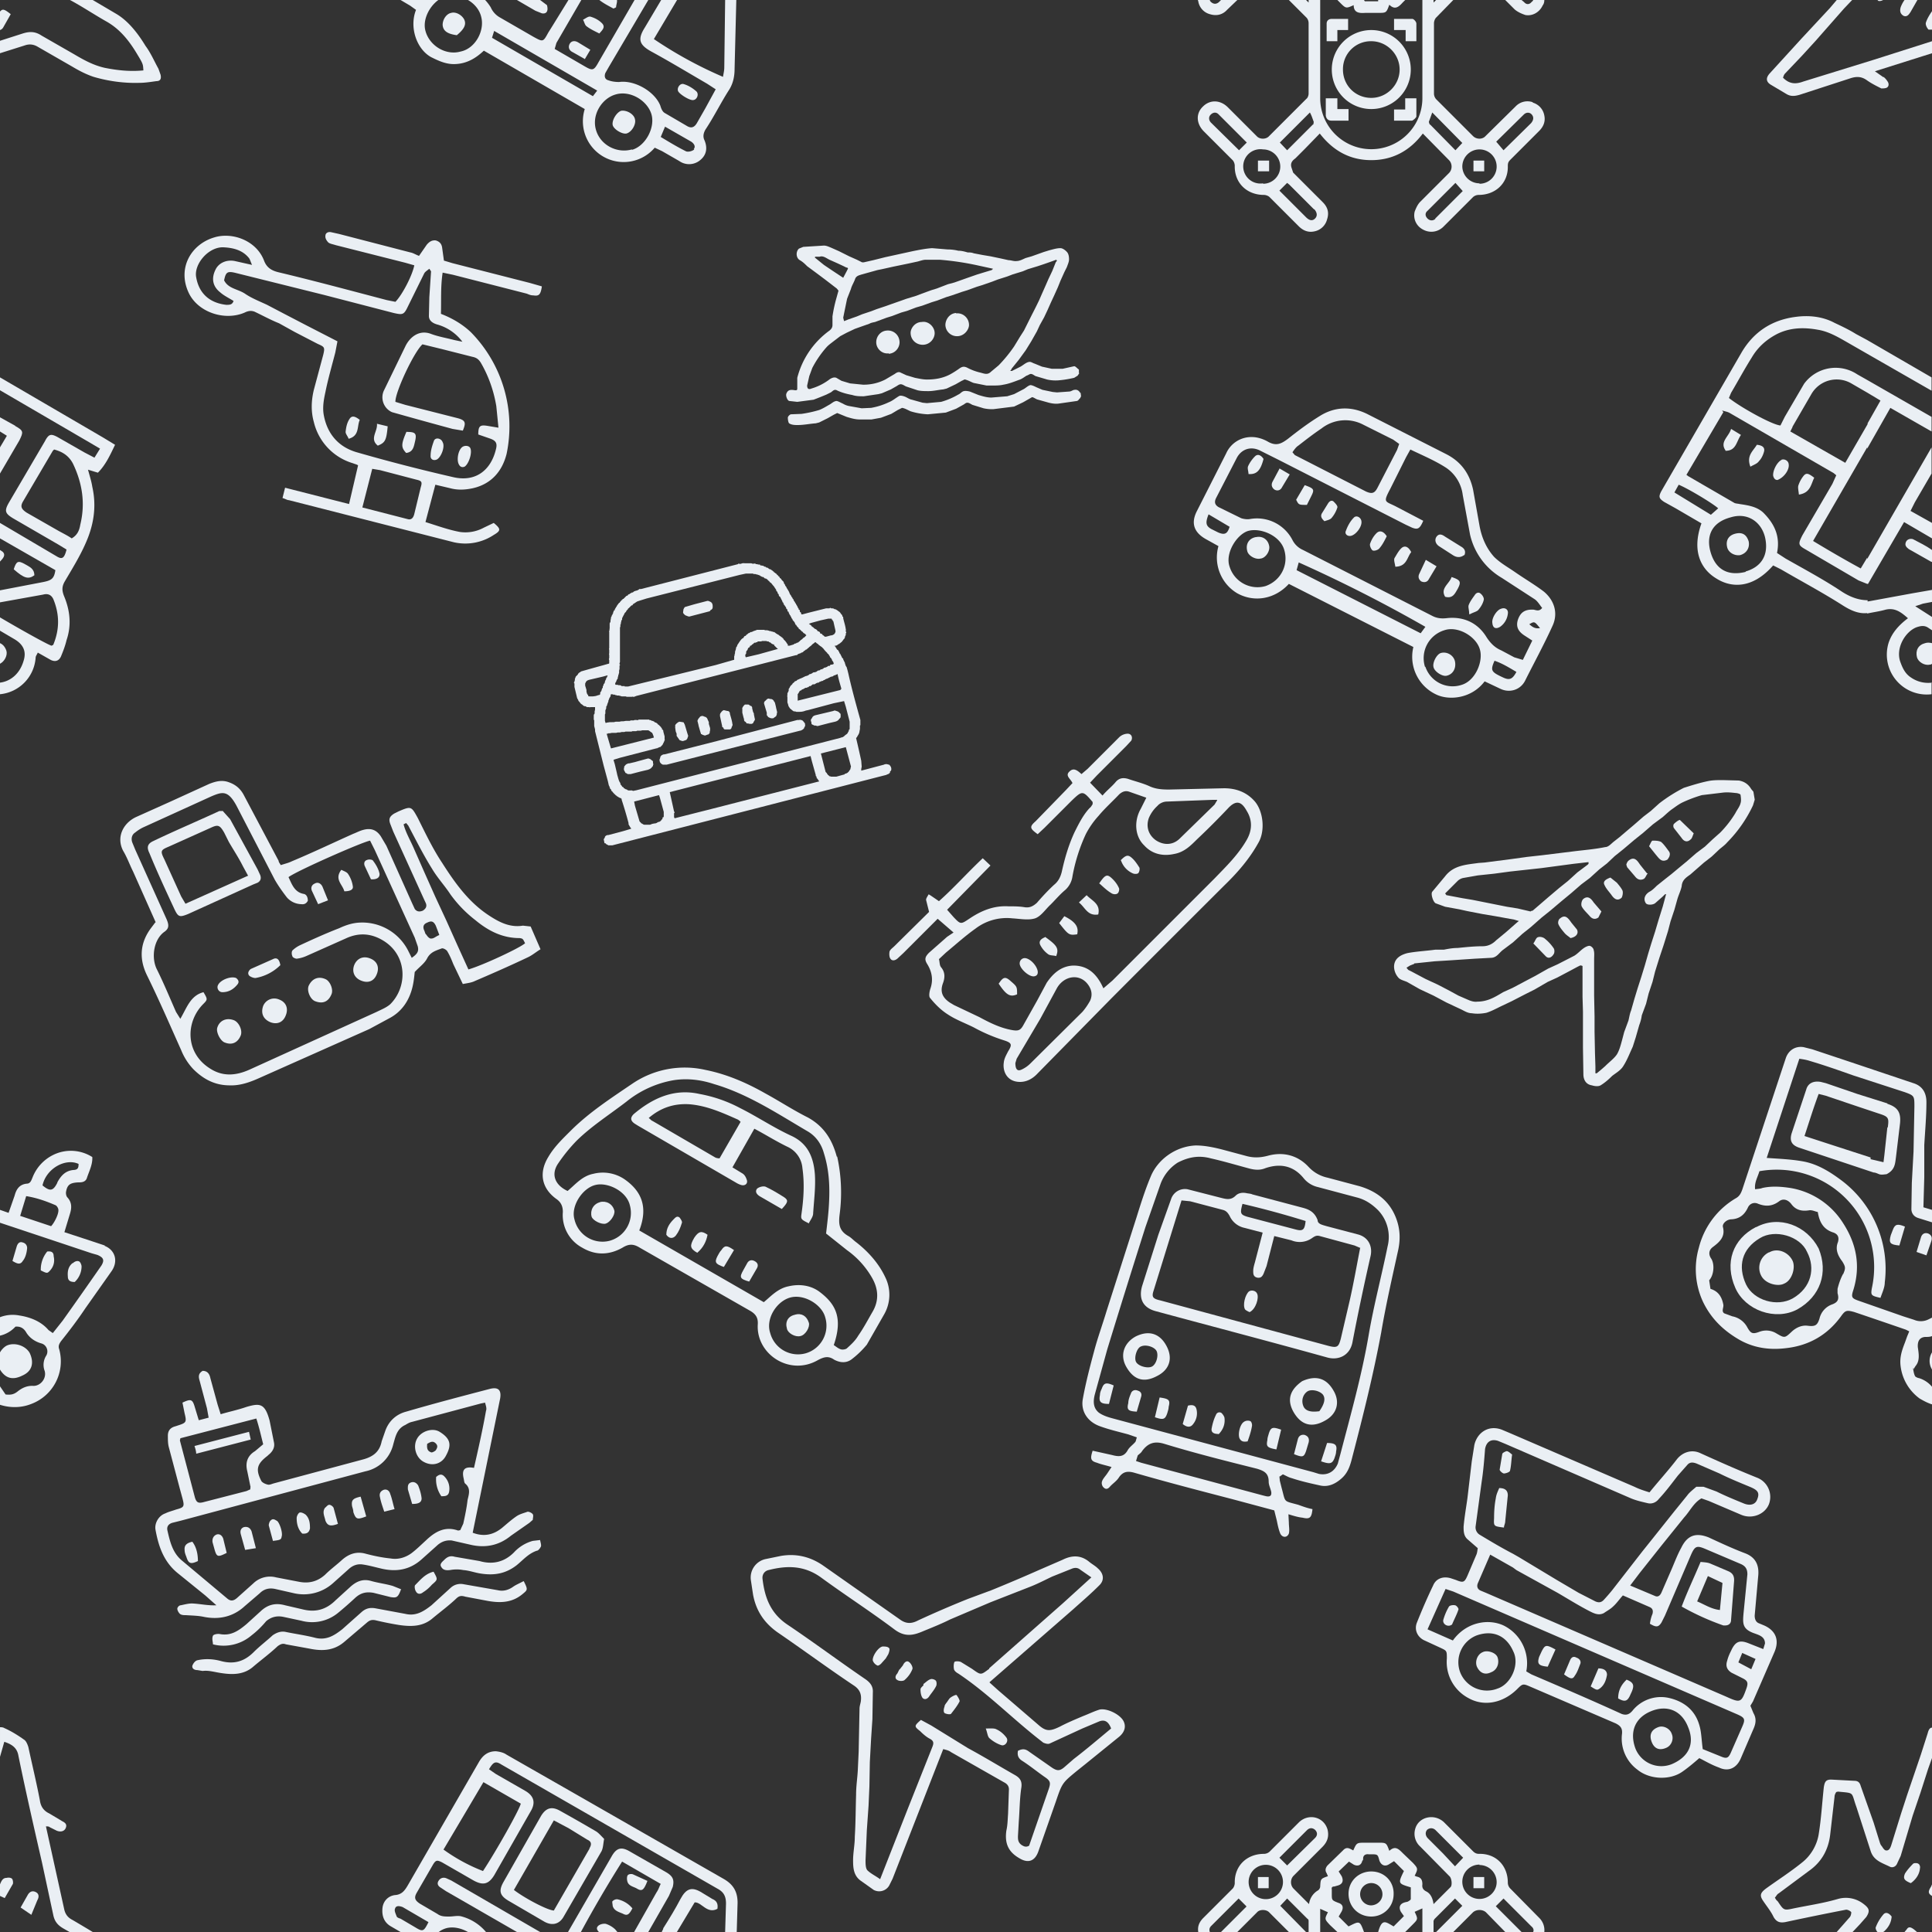 <svg version="1.1" id="Layer_1" xmlns="http://www.w3.org/2000/svg" x="0" y="0" viewBox="0 0 450 450" style="enable-background:new 0 0 450 450" xml:space="preserve"><rect x="0" y="0" width="450" height="450" fill="#333333" stroke="none"/><style>.st0{fill:#eaeff4}</style><path class="st0" d="m379.7 369.3 5.7 2.4c.8.4 1.3-.1 1.6-.8l2-4.6c.9-2 1.6-4 2.6-5.8 1.4-2.9 3.4-3.6 6.4-2.4 2.8 1.3 5.6 2.6 8.5 3.7 2.6 1 3.3 3 3 5.5l-.8 9c0 .7.2 1.5 1 1.8l1.2.5c2.7 1.2 3.6 3.4 2.4 6.2l-5 11.5-.6 1 .7 1.7c.7 1.2.6 2.3.1 3.5l-3.1 7.2c-1 2.2-2.9 3-5 2-1.7-.6-3.2-1.5-4.6-2.2-1.5 1.3-2.7 2.3-4 3.2-2.9 2-7.6 1.8-10.4-.5a9 9 0 0 1-3.6-8.4c.1-1.2-.3-1.8-1.5-2.4l-20-8.6c-1.6-.7-1.7-.6-3 .7-3.4 3.3-7.8 4-11.3 2a9.5 9.5 0 0 1-5-9.2c0-1.8 0-1.8-1.5-2.5l-3.9-1.8c-1.5-.8-2.2-2.4-1.6-4 1.2-3 2.4-5.8 3.8-8.7.7-1.7 2.4-2.2 4.1-1.7l1.2.4c1.7.7 2 .6 2.7-1l2-4.7c.3-.6.3-1.2.4-1.7l-2.3-2c-1-.8-1-2-1-3 .2-2.3.6-4.5.9-6.7l1-8.5.6-3.8c.6-2.8 3.2-4.8 6.4-3.6l1.9.8 29 12.5c1 .5 2.2.9 3.5 1.3 2.1-2.6 4.3-5 6.3-7.6 1.2-1.6 3.3-2.5 5.4-1.6 4.4 2 8.9 4 13.4 5.8a4.8 4.8 0 0 1 2.7 6.2c-1 2.4-4 3.5-6.5 2.4l-7.5-3.2-1.7-.6c-1.8 1-2.7 3-4 4.4l-5.4 6.7-5 6.3-2.2 2.9zm15.4-23h1.7l3 1.1c2 1 4.2 1.9 6.4 2.8 1.5.6 2.7.2 3.1-1 .6-1.5.1-2.1-1.5-2.8-2.4-1-4.9-2-7.3-3.2l-5.3-2.3c-.8-.3-1.5-.4-2.1.2l-2.3 2.6c-1.4 1.8-2.8 3.7-4.4 5.4-.6.8-1.6 1.3-2.7 1-1.3-.3-2.6-.6-3.8-1.1l-29.3-12.7-1.7-.7c-1.6-.5-2.7.2-3 1.9-.2 2.6-.4 5.1-.8 7.7l-1.4 10.3a2 2 0 0 0 1 2c2.5 1.5 5 3 7.7 4.4l1.4.8 8.8 5.3 5.1 3 3.9 2c.7.3 1.3.3 1.9-.3a49 49 0 0 0 2-2.3l7-9 2.4-3 5.1-6.4 3-3.7c.5-.7 1.3-1.3 2.1-2zm-48 15.8-2.9 6.7c-.3.8 0 1.4.7 1.7l1.2.5 56 24.2c3.3 1.5 3.5 1.4 4.7-2 .4-1.2.3-1.7-.9-2.3l-2.6-1.3c-1.1-.7-1.4-1.6-1-2.8.2-.8.5-1.5.9-2.3 1-2.2 2-2.6 4.2-1.7l3.3 1.3.4-1.3c0-1.5-1.2-1.9-2.3-2.3-3-1-2.9-2.3-2.7-4.7l.9-9.1c0-1.2-.4-1.9-1.5-2.4l-8-3.4c-2.3-1-2.7-.9-3.7 1.4l-6 14-.8 1.6c-.7 1.1-1.2 1.2-2.7.3.1-.8.3-1.6.6-2.3.2-.8 0-1.3-.7-1.6l-6.2-2.7c-.9 1-1.5 1.9-2.3 2.6-.6.6-1.4 1-2.1 1.5-1.3.7-2.5 0-3.5-.5-2.5-1.3-4.9-2.8-7.3-4.2l-9.6-5.3-.8-.6-5.3-3zm49.5 45.3 4.2 1.7c1.4.6 1.8.4 2.4-1l2.5-5.7c.9-2 .8-2.3-1.3-3.2l-65.9-28.5-1.8-.6-4.2 9.4 5.9 2.6c3-4.2 8.1-5.2 11.8-3.5a9.8 9.8 0 0 1 5.3 10.7l1.2.7c7 3 14 6 21 9.2 1.1.4 1.8.1 2.5-.7a8.5 8.5 0 0 1 8.6-3c3.4.8 6 2.8 7 6.3.5 1.6.5 3.4.8 5.6zm-15.7-.2a6.5 6.5 0 0 0 8.5 3.7c4.2-1.8 5.3-5 3.8-8.6-1.5-3.9-4.9-5.3-8.7-3.7-3.6 1.5-5 4.7-3.6 8.6zm-28.4-22.5c-1.6-3.7-4.7-5.1-8.5-3.8a6.7 6.7 0 0 0-3.9 8.6 6.7 6.7 0 0 0 8.7 3.8c3.1-1 5.2-5.5 3.7-8.6zm53.3.3-.9 2.2 3 1.6 1-2.4-3.1-1.4z"/><path class="st0" d="M349.2 346.6c1.4 0 2 .6 2 1.7l-.6 6c0 .6-.3 1-.3 1.5-2.4-.3-2.4-.3-2.3-2.2 0-1.5.1-3.1.4-4.6.1-.9.5-1.7.8-2.4zM352.2 338.8c-.2 1.3-.2 2.6-.5 3.8-.1.3-1 .6-1.4.6-.3 0-1-.6-1-.9l.6-3.6c0-.3.7-.6 1-.7.4 0 .8.4 1.3.8zM396.1 363.8c.9.1 1.6.1 2.3.4l4 1.7c1 .4 1.6 1 1.5 2.4l-.7 9c0 .8-.5 1.3-1.4 1.3h-.4a60 60 0 0 1-9.7-4.4c1.3-3.5 2.9-6.8 4.4-10.4zm4.5 11.2.6-6.3-3.4-1.6-2.5 5.9c1.7.7 3.3 1.8 5.3 2zM378.8 391.2c1.8.7 2 1.4 1 3.4-.7 1.7-1.3 1.9-2.9 1 0-1.7.6-3.1 2-4.4zM364.3 390l1.4-3.3c.3-.7.8-1 1.5-.6.6.2 1.1.7.9 1.4-.4 1-.7 2-1.3 2.8-.5.9-1 .8-2.5-.3zM337.8 378.6c-.9.3-1.9-.5-1.6-1.4.3-1 .7-2 1.3-3 .2-.3 1-.4 1.4-.3.3 0 .9.7.8 1-.4 1.2-1 2.3-1.5 3.5l-.4.2zM362.3 384.2l-1.8 4c-2.2-.2-2.5-.7-2-2.3l.6-1.3c.8-1.5 1-1.6 3.2-.4zM372.3 388.6c1.4 0 2 .6 2 1.5-.2 1.2-.6 2.4-1.7 3.2-.6.4-.7.4-2.1-.5l1.8-4.2zM386.2 402.3c1.2-.5 2.8.3 3.2 1.6.5 1.2-.1 2.7-1.3 3.2-1.6.7-2.8.2-3.4-1.4-.6-1.6-.1-2.8 1.5-3.4zM347.3 389.5c-1.4.7-2.6.2-3.3-1.3-.5-1.2.1-2.9 1.4-3.4 1-.5 3 .1 3.4 1.2.5 1.4-.1 3-1.5 3.5zM140.7 428.4c-.2 1-.2 2-.6 2.8l-8.8 15.2c-1 1.8-2.7 2.2-4.5 1.2l-8.4-4.9c-2-1.2-2.3-2.3-1.1-4.4L126 423c1.2-2 2.6-2.3 4.5-1.2a388 388 0 0 1 8.4 4.8c.6.4 1.1 1 1.8 1.7zM129 424l-9.3 16.2c2.3 1.8 7.7 4.7 9.3 4.8l8.3-14.4v-.1c.6-1 .4-1.6-.5-2l-4.4-2.7-3.4-1.8zM147.3 444.5c-.8 1.5-1.2 1.8-2.3 1.2-1-.4-2-.7-2.3-1.8 0-.4-.2-1 0-1.1.3-.3.8-.5 1.2-.4 1.3.3 2.5 1 3.4 2.1zM150.8 438.1c-.9 2.3-1.3 2.5-2.6 1.7-.8-.4-1.9-.6-2.1-1.7-.1-.4-.1-1 .1-1.3.2-.3.9-.4 1.3-.2l3.3 1.5zM161.5 23.3c-.8.2-3.5-1.5-3.6-2.2-.2-.8.6-1.8 1.4-1.5 1 .3 2 .9 2.8 1.6.8.6.3 2-.6 2.1zM139.6 7.8c-1-.5-2.1-1-3-1.7-.4-.3-.5-1-.8-1.5.6-.3 1.3-.9 1.8-.7 1 .3 1.9.8 2.6 1.5.9.9.1 1.6-.6 2.4zM136.3 13.8l-3-1.7c-.8-.4-1-1.2-.6-1.9s1.2-.8 2-.3l2.8 1.7-1.3 2.2zM147.9 27.8c.3 1.2-.8 3-2 3.3-1 .2-3-1-3.2-2-.2-1.2 1-3 2-3.3 1.3-.2 3 .8 3.2 2zM106.4 8.2c-2.2-.3-3.2-1-3.3-2.4 0-1.3.9-2.6 2-2.8 1-.3 2.4.4 3 1.5.6 1.2 0 2.3-1.7 3.7zM126.2 66.8c-.3 1.9-.7 2.2-2 2-.6 0-1-.2-1.5-.4L105.5 64l-2.4-.5c-.5 3.3-.3 6.4-.4 9.6 2.6 1 5 2.4 7 4.3a31.3 31.3 0 0 1 8.3 28.3c-1 4-3.5 7-7.8 8-1.8.4-3.6.5-5.4 0l-3.4-.8-2.3 8.7c2.6.8 5.3 1.8 8 2.3a9 9 0 0 0 5.6-1l2.3-1.1c1.7 1.4 1.7 1.8 0 2.8a12 12 0 0 1-9.3 1.7l-38.4-9.8c-.4 0-.8-.3-1.5-.5l.6-2.4 14.9 3.8 2.1-9c-.2-.2-.7-.3-1.2-.5a13.2 13.2 0 0 1-9.1-9.6c-.7-2.5-.6-5 0-7.5l2.2-8.2c.4-1.7.3-1.8-1.3-2.5l-5.4-2.8-3.6-2c-2-.8-3.8-1.8-5.7-2.7-.8-.3-1.5-.2-2.3.2-4.6 2-10.8 0-13-4.5-2.8-5.8.5-11.4 5.9-13 4.2-1.3 9.8.7 11.6 5.4.6 1.6 1.7 2.3 3.3 2.7 8.4 2 16.9 4.3 25.3 6.5l2 .4c1.5-1.5 3.9-6 4.4-8.5l-2.1-.6-16.2-4.1c-.6-.2-1.3-.3-1.7-.6-.4-.4-.8-1-.7-1.6 0-.6.6-1 1.4-.8l1.8.4 16.6 4.3c.6.1 1.2.5 2 .8l1.8-2.6c.6-.7 1.2-1.1 2.1-1 1 .3 1.4.9 1.5 1.8l.4 2.9 2 .6 18 4.6 2.8.8zm-10.1 32.8-.5-5c-.6-3.6-1.8-7-3.6-10.1-.5-.8-1-1.2-2-1.4l-7.1-1.8-4.5-1.1c-2 1.8-6.4 11.2-6.3 13.4l2.3.7 12.2 3.1c1.8.5 2 1 1.2 2.9l-2.4-.4A1238.5 1238.5 0 0 1 91.3 96c-2-.9-2.8-3.3-1.8-5.2l4.9-10.1c1-2.1 3.1-3.9 5.8-3 1.8.7 3.7 1 5.6 1.5l1.9.4a11 11 0 0 0-5.8-4c-1.1-.3-2-.9-2-2l.1-4.4.4-6-.4-.6c-.5.4-1 .7-1.2 1.1l-3.7 7.5c-1 2.1-1.2 2.2-3.4 1.7l-16.2-4.2L55 63.6c-2-.5-2.4-.3-2.8 1.7 1 2 3.3 2 5 3.2 1.5 1 3.3 1.7 5 2.5l4.2 2.2 5 2.6 7.2 3.7-.5 2.6c-.8 3.1-1.7 6.2-2.3 9.2-.4 1.8-.7 3.6-.4 5.3.8 4.5 3.5 7.6 7.9 8.8 7.3 2.1 14.7 4 22.1 5.7 5.3 1.3 8.9-1.5 10.1-6.4.4-1.5 0-2.1-1.5-2.6l-2.6-.9c0-2 .4-2.3 2.2-2l2.4.4zm-31.7 18.6 10.5 2.7c1 .3 1.4-.4 1.6-1.2l1.5-6.2c.4-1.3.2-1.5-1.1-1.8l-8.4-2.2-1.8-.3-2.3 9zM58.7 61.7c-.4-.9-.5-1.4-.8-1.7-1.5-1.8-3.7-2.3-5.9-2.4-3.5-.1-6.9 4-6.3 7 .7 4 3.4 6 7 6.4.8 0 1.4 0 1.7-.9-1.1-.7-2.2-1.2-3.1-2-1.8-1.4-2.1-3.3-1.1-5.3.7-1.5 2.5-2.4 4.5-2l4 .9z"/><path class="st0" d="M108.2 108.7c-.5.2-1 .1-1.3-.5-.6-1-.2-3.4.8-4.1.6-.4 1.5-.3 1.8.2.6 1-.3 3.8-1.3 4.4zM101.8 107c-.8.4-1.6 0-1.5-.9 0-1.2.4-2.4.8-3.5.4-.8 1.7-.5 2 .4.6 1-.3 3.4-1.3 4zM87.8 98.7l2.5.6c-.3 3.3-.6 3.8-2.3 4.5-2-1.6 0-3.3-.2-5.1zM94.7 100.6c2 0 2.4.3 2 2.1-.3 1.2-.4 2.6-2.1 2.8-1.2-1.3-1.2-2 .1-5zM83.8 97.8c-.7 1.5 0 3.7-2.6 4.4-.2-.6-.7-1.1-.7-1.6.1-1 .3-2.1.9-3 .6-1 1.5-.5 2.4.2zM36.3 214.9 31 203c-.8-1.6-1.4-3.3-2.3-4.8-1.7-3.2 0-6.5 3-7.9l7.8-3.5 9.2-4.2c1.5-.6 3-1 4.6-.4 1.7.6 2.8 1.6 3.6 3.2l8 15.1c0 .3.2.5.5 1 .9-.3 1.8-.5 2.6-.9 4.8-2 9.6-4.3 14.3-6.4.8-.3 1.5-.7 2.3-.9 1.8-.5 3.1 0 4.1 1.5L90 197l6 13.4.6 1.3c.5.7 1.2.7 1.9.4.6-.4 1-.9.7-1.7l-.6-1.3-7-15.4-.7-1.8c-.4-1.1-.2-1.7.9-2.4l1-.5c3-1.3 3-1.2 4.5 1.5 1.8 3.6 3.5 7.2 5.7 10.5 3 4.7 6.2 9.2 11 12.3 2.3 1.5 4.8 2.8 7.8 2.3l1.8.2 2.3 5.3c-1 .6-1.8 1.3-2.8 1.8-4.2 2-8.3 3.8-12.5 5.6-.8.4-1.8.5-2.8.7l-2.2-4.6c-.4-1-.8-2-1.4-3-.2-.4-1-.8-1.3-.7-1.3.5-2.6.8-3.4 2.3-.6 1.2-1.8 2-2.9 3.2-.1.9-.2 2.1-.5 3.4-.7 3-2.3 5.6-5.1 7.2l-5 2.7L60.6 251c-2.2 1-4.6 1.9-7.1 1.8-3.4 0-6.1-1.4-8.5-3.8a14.1 14.1 0 0 1-2.8-4.4c-2.6-5.8-5.1-11.6-7.9-17.3-2-4-1.7-7.8 1-11.3l.9-1.2zm30.9-10.6c.8 1.7 1.4 3.5 3.5 3.9.7.1 1 .8 1 1.6-.3.6-.8.9-1.5.8a4.6 4.6 0 0 1-3.4-1.6c-1-1.3-2-2.7-2.8-4.1l-8.9-17.2c-2-3.7-3.3-3.3-5.9-2.2l-15.6 7.1c-.7.3-1.5.8-2.1 1.3-.8.5-1 1.4-.7 2.3l.7 1.7 7.3 16.2c.6 1.4.6 2.2-.6 3-2.4 1.8-3 5.9-1.7 8.6 1.6 3.2 3 6.6 4.5 10l1 1.6c1.5-2.5 2.3-5.4 5.4-6.2 1 1.7 1 1.7-.2 2.9-4 4.2-4 11.2 1.6 14.8 3 2 6.1 1.8 9.4.3l29.5-13.4c1-.5 2.3-1 3.2-1.8 4-4 4-11.1-1.3-14.6-2.9-1.9-5.9-2.2-9.1-.7l-9.2 4.1c-.7.3-1.4.5-2.2.6-.3 0-1-.3-1-.6-.2-.4-.2-1 0-1.3.5-.5 1.1-.9 1.7-1.2 3-1.4 6.1-2.8 9.2-4 1.5-.7 3-1.2 4.6-1.3a12 12 0 0 1 11.4 6.4l.9 1.8c1.3-.9 1.7-1.5 1.4-2.7l-.7-2-9.3-20.4-1.1-2.2c-1.8.3-17.2 7.1-19 8.5zm27.4-12.6-.6.3c.5 1.9 1.5 3.6 2.3 5.4l2.6 5.9 2.5 5.6 2.6 5.6 2.6 5.8 2.5 5.5c3.2-.9 12-5 13.2-6.1-.5-1-.5-1.1-1.3-1.2-4 0-7.3-1.7-10.3-4.2a28.8 28.8 0 0 1-5.8-6c-1.3-2-3-3.8-4.3-6-2-3.2-3.7-6.6-5.5-10l-.5-.6zm7.7 26-.8-2.1c-.5-1-1-1.2-2-.7-.8.3-1.1.9-.7 1.8.2.4.2.8.5 1 .3.5.8 1 1.2.9.6 0 1-.5 1.8-.8z"/><path class="st0" d="m51.8 188.8 1.8 2 6.4 11.7.6 1.3c.3.8.1 1.4-.6 1.8l-1 .4-15.2 6.9c-2 .8-2.3.7-3.2-1.2-2-4.3-4-8.6-5.8-13-.7-1.4-.4-2.2.9-2.8 5-2.4 10.2-4.6 15.4-7h.7zm6 15.2-1.2-2.2c-1-2-2.2-3.8-3.3-5.7l-1.1-2.2c-1-1.7-1.4-1.9-3.1-1.1l-9.8 4.4c-1.9.8-2 1-1 3l3.9 8.6 1 1.7 14.5-6.5zM82.5 224.8c.6-1.5 2-2.2 3.6-1.6 1.7.6 2.3 2 1.7 3.6-.6 1.7-2 2.3-3.7 1.6-1.5-.6-2.2-2-1.6-3.6zM66.6 236.4c-.6 1.7-2 2.3-3.6 1.7-1.7-.7-2.3-2.1-1.7-3.8a2.8 2.8 0 0 1 3.7-1.5c1.6.6 2.2 2 1.6 3.6zM54.4 237.6c1.2.4 2.1 2.3 1.7 3.5-.7 1.8-2.1 2.4-3.8 1.7-1-.4-2-2.4-1.7-3.4.5-1.7 2.1-2.4 3.8-1.8zM77.2 231.6c-.7 1.7-2 2.3-3.8 1.6-1.1-.4-2-2.4-1.5-3.6.8-1.7 2.3-2.3 4-1.5 1 .5 1.8 2.4 1.3 3.5zM65.3 224.8a10.9 10.9 0 0 1-5.8 3c-.4 0-1-.2-1.4-.5-.6-.6-.1-1.3.3-1.6l5.4-2.4c.9-.3 1.3.4 1.5 1.5zM55 227.8c.5.4.8.9.3 1.5-.9 1.1-2 1.8-3.5 1.8-.9 0-1.4-1-1-1.7.6-1.2 3-2.1 4.2-1.6zM76.4 209.7l-2.3.9-1.4-3c-.4-.8-.1-1.5.6-1.8.7-.4 1.4-.1 1.8.7l1.3 3.2zM86.4 204.8l-1.4-3c-.3-.6-.2-1.3.5-1.5.4-.2 1.3-.1 1.4.2.7.9 1.3 2 1.5 3 .1 1-.8 1.4-2 1.3zM80.2 207.6c-.4-1.6-2.4-2.8-.7-5 .6.3 1.3.5 1.6 1 .6.9 1 2 1.1 3 0 .7-.8 1-2 1zM345.8 158.7c-3 4-8.2 4.5-11.2 3.1a9.7 9.7 0 0 1-5.4-11.1l-29-14.7c-3.4 3.7-8.2 4.3-12 2.2a9.7 9.7 0 0 1-4.4-11l-2.7-1.5c-3-1.6-3.8-3.8-2.3-6.7l6.8-13.4a6.4 6.4 0 0 1 6-3.8c1.2 0 2.5.4 3.6 1 2 1.2 3.2.6 4.8-.6 2.4-1.9 4.8-3.7 7.4-5.3 3.5-2.2 7.3-2.3 11-.5l18.5 9.4c3.5 1.8 5.4 4.6 6.2 8.2l1.5 8.4c.5 2.8 1.6 5.3 3.4 7.3 1.4 1.4 3.2 2.4 4.8 3.5 2.3 1.6 4.7 3 6.8 4.6 2.4 2 3.4 5 2 8-2 4.4-4.3 8.6-6.4 12.8-1.1 2.1-3.6 2.9-5.8 1.8l-3.6-1.7zm-14.3-37.4c-.8 1.9-1.3 2.1-2.6 1.6l-1.5-.7-29.4-15-4.6-2.3c-2.1-1-4.2-.3-5.3 1.7l-4.9 9.5c-.4.9-.2 1.5.6 2l5.3 2.6c.6.2 1.4.3 2 .2a9.3 9.3 0 0 1 10 5 5 5 0 0 0 2.4 2.2l30.2 15.4c1 .5 2 .6 3.1.5 4-.5 7.4 1 9.5 4.5 1 1.5 2 2.4 3.4 3l3 1.6 2 .6 2.2-4.5-1.7-1.1c-1.6-1-2.1-2.1-1.7-3.6.6-1.9 1.7-2.6 3.7-2.5.6.1 1.3.5 2-.4-.5-.6-1-1.5-1.7-2l-7.7-5a15.7 15.7 0 0 1-7.4-10.1l-1.7-9.2a9 9 0 0 0-3.8-6.3c-2.6-1.7-5.5-2.9-8.4-4.3l-1 1.8-3.7 7.4c-1.7 3.2-1.2 2.8 1.2 4l6.5 3.4zm-30.5-16 .6.7 16.6 8.5c1.4.6 2 .4 2.7-1l4.5-8.7.5-1.4-1.4-1-7-3.5a9 9 0 0 0-9.7.9c-1.8 1.2-3.6 2.6-5.4 4-.5.3-1 1-1.4 1.6zm31 50a6.7 6.7 0 0 0 8.5 4.2c3.2-1 5-5.5 4.2-8.2-.8-3-5.1-5.6-8.3-4.5a6.8 6.8 0 0 0-4.5 8.5zm-37.2-18.8c3.6-1.3 5.4-5 4.3-8.5-1-3.3-5.6-5.2-8.5-4.3-2.6.9-5.3 5.2-4.2 8.3a6.8 6.8 0 0 0 8.4 4.5zM332 146a336.4 336.4 0 0 0-29.5-15l-.5 1.8 28.9 14.7 1.1-1.5zm-50.5-26.2c-.8 2-.6 2.7.6 3.4l1.6.8c1.6.7 2.2.3 2.7-1.3l-4.9-2.9zm71.7 36.7c-1.7-1-3.3-2-5.1-2.6-1 2.3-.8 2.6 2 3.9 1.5.7 2.2.4 3.1-1.3zm5.5-10.2c-1.3-1.6-1.3-1.6-2.5-.9.7.6 1.3 1.1 2.5.9z"/><path class="st0" d="M341 129.3c-.8.6-1.7.6-2.6 0l-3.1-2c-1-.6-1.2-1.6-.7-2.3.6-.8 1.3-.5 2 0l3.7 2.3c.7.4 1.2 1 .8 2zM347.6 145.1c-.2-1.1 1-3 2-3.3 1-.4 1.8.2 1.6 1.2a4.3 4.3 0 0 1-1.8 3c-1 .6-1.7.3-1.8-.9zM314.7 124.8c-.8.2-1.6-.4-1.2-1.2.4-1.1 1-2.2 1.8-3 .6-.7 1.7-.1 1.8.8.2 1.2-1.2 3.1-2.4 3.4zM323 124.9c-.5 1-1 2-1.7 2.8-.3.4-1.2.7-1.6.5-.3-.2-.7-1-.6-1.5.3-.9.8-1.8 1.5-2.5.8-.8 1.7-.4 2.4.7zM332.1 130.4l2.5 1.5-1.8 3c-.4.8-1.2.8-1.8.5-.5-.4-.8-1-.4-1.8l1.5-3.2zM298 109.1l2.4 1.4-1.8 3c-.4.8-1.2.9-1.8.5-.5-.4-.8-1-.4-1.8l1.6-3zM290.8 110.4c0-.6-.3-1.3-.1-1.8.4-.9 1-1.7 1.6-2.3.7-.7 1.5-.2 2 .6-.7 2.7-1.6 3.7-3.6 3.5zM325 132c-.1-.8-.4-1.5-.2-2 .5-.8 1-1.8 1.7-2.4.9-.7 1.7 0 2.2 1-1 1.2-1 3.4-3.8 3.4zM342.2 143c0-1-.3-1.6-.1-2.1.3-.8.9-1.6 1.4-2.3.3-.5.9-.8 1.4-.3.4.3.8 1 .7 1.4-.2.9-.7 1.7-1.3 2.4-.4.4-1.1.5-2 1zM303.9 113c2.2.8 2.3 1 1.5 2.6l-1 2c-1.9 0-1.9 0-2.5-1.2l2-3.4zM338.1 134.4c2.1.7 2.3 1.1 1.4 2.8-.6 1-1.1 2.3-2.9 1.8-1.2-2 1-3 1.5-4.6zM308.5 121.4c-.8-.7-1-1.3-.5-2l1.3-2.1c.3-.5.8-.9 1.3-.5.4.4 1 1 .9 1.4a7 7 0 0 1-1.4 2.5c-.4.4-1.1.5-1.6.7zM338.9 154.1c.3 1.6-.5 3-2 3.3-1 .2-2.8-1-3-2-.3-1 .7-3 1.7-3.3 1.4-.4 3 .5 3.3 2zM292.6 125.1c1.4-.3 2.7.5 3 2 .3 1.2-.8 2.9-2 3-1.2.3-2.9-.7-3.1-1.8-.4-1.6.4-2.9 2-3.2zM230.5 391.9l2 1.8 9.3 8c1.8 1.6 2.7 1.6 5 .5 1.7-.9 3.6-1.7 5.5-2.5 1.3-.5 2.5-1.1 3.8-1.5 1.7-.4 4.8 1.1 5.6 2.7.6 1.2.3 2.5-1 3.6l-7.9 6.4-2 1.6c-3.4 2.8-3.4 2.8-4.9 7.2l-4 11.4c-.8 2.4-2.4 3-4.5 1.7-2.6-1.5-3.4-3.5-3-6.4.3-1.3.3-2.6.4-3.9l.2-5.7c0-.8-.4-1.3-1.2-1.7l-12.3-7c-.5-.4-1.1-.5-1.8-.7l-11.8 30.2-.8 1.6a2.7 2.7 0 0 1-3.6 1l-3.1-2.2c-1.6-1.2-1.7-3-1.7-4.7 0-1.8.4-3.6.4-5.5.2-3.2.2-6.5.3-9.8 0-2 .3-3.8.4-5.7l.2-4.3.2-10c0-.6.2-1.1.3-1.7.2-1.5-.1-2.7-1.6-3.7-6-4-11.8-8.3-17.8-12.4-3.1-2.2-5-5-5.7-8.8l-.5-3.3a4.4 4.4 0 0 1 3.6-5l3.4-.7c3.6-.6 6.9.2 9.9 2.3l17.8 12.5c1.5 1.1 2.8 1 4.3.2a243.8 243.8 0 0 1 11.6-5l5.4-2a391.1 391.1 0 0 0 11.3-4.8l5.3-2.3c2-1 4.1-1.2 6.1.4.7.6 1.5 1 2.1 1.6 1.4 1.2 1.6 2.8.3 4-2 2-4 3.7-6 5.5l-19.5 17zM205 437.7l6.4-16.3 5.8-14.6c.3-.8.3-1.3-.6-1.8-.8-.4-1.6-1.1-2.3-1.8-1.4-1.1-1.4-1.2.2-2.6l2.4 1.3 8.6 5.3c3.7 2 7.3 4.2 11 6.3 1 .6 1.6 1.3 1.4 2.8-.4 2.6-.4 5.3-.6 7.9l-.2 3.5c0 .7 0 1.4.8 2 .6.4 1.1.6 1.8.2l4.5-13c.6-1.7.5-2.1-1-3.1-1.7-1.2-3.3-2.5-5-3.6-1-.6-1.3-1.3-1.1-2.4 1-.5 1.7-.5 2.6.2l5.3 3.7c1.2.8 1.8.8 2.8 0l2.3-2c3-2.3 5.8-4.7 8.7-7.1-.6-1.6-1.5-2.2-2.9-1.6l-3.8 1.6-7.6 3.5c-.4.2-1 0-1.5-.2l-1.4-1.1c-6.3-5-11.8-10.6-18.4-15-.4-.2-.9-.6-1-1-.1-.5-.1-1.2.1-1.7.2-.2 1-.2 1.5 0l2.6 1.6c2.1 1.5 2 1.5 4 0 0-.2.1-.2.2-.3l17-15 6.6-6-2.6-1.8c-.6-.5-1.3-.5-2-.2l-4.5 1.8c-1.7.8-3.4 1.7-5.2 2.4l-9.2 3.6-4 1.7-5.4 2.3c-2 1-4 1.8-6.2 2.7-2.3 1-4.3 1.5-6.8-.4-5.6-4.2-11.5-8-17.1-12.1-3.9-2.8-7.9-2.8-12.2-1.7-.9.2-1.5 1-1.4 2 .5 4.3 1.8 8 5.8 10.7 6.1 4.1 12 8.5 18 12.6 1.2.8 2 1.7 1.9 3.2l-.1 6.2-.3 4.5-.3 5.5-.1 5.7-.2 4.5-.4 5.7-.3 7c0 .8 0 1.8.4 2.3.8.8 1.9 1.3 3 2.1z"/><path class="st0" d="M229.6 402.6c1.1 0 2-.1 2.5.2.9.4 1.7 1.1 2.3 1.9.6.8-.2 2-1.1 1.8-1-.3-2-.9-2.8-1.6-.5-.4-.5-1.3-.9-2.3zM215 392.3c.6-.4 1.1-1 1.8-1.2.3-.1 1 .1 1.2.4.2.3.2 1 0 1.3-.4.8-1 1.5-1.5 2.2-.4.7-1.1 1-1.6.5-.4-.5-.5-1.4-.5-2 0-.4.5-.7.7-1v-.2zM206.3 386.3l-.9 1c-.3.4-.9.8-1.1.6a2 2 0 0 1-1-1.1c-.2-1 1.3-3.2 2.3-3.3.5 0 1.2 0 1.5.4.2.2 0 .9-.2 1.4l-.6 1zM220.6 396.4c.3-.4.5-.8.8-1 .4-.3 1.2-.7 1.4-.6.3.4.8 1.2.7 1.5-.5 1-1.3 2-2 2.9-.3.2-1.2 0-1.5-.2-.3-.3-.2-1 0-1.5 0-.4.4-.8.6-1.1zM209.5 388.9l.8-1c.3-.7.9-1.2 1.4-.8.5.3 1 1.3.8 1.7-.4 1-1 1.8-1.8 2.5-.3.3-1.3.3-1.7 0-.6-.3-.5-1 0-1.5l.5-1zM249.8 182.4c-.4-1-1.8-1.7-.7-2.7 1-1 1.9-.2 2.8.6l1.4-1.2 7.4-7.4a3 3 0 0 1 1.8-.8c1-.1 1.4.8 1 1.6l-1.2 1.3-6.8 6.8-1.6 1.7 2.9 3c1-1.2 2.2-2.1 3.1-3.2.8-.9 1.7-1 2.8-.7 1.7.6 3.5 1 5.2 1.8 1.4.6 2.8.7 4.4.7l12.8-.3c2.8 0 5.3.9 7.2 3.1 2 2.4 2.4 6.9.8 9.6-2.1 3.8-4.9 7-8 10a13003 13003 0 0 0-26.2 26.2L241.7 250c-1.1 1.2-2.5 2-4.1 2-3 0-4.1-2.4-3.8-4.5.1-1 .6-1.8 1-2.6 1-1.6.9-2-1-2.6a39 39 0 0 1-7-3c-2-1-4.2-1.8-6-3-1.6-1-3-2.4-4.2-3.9-.3-.4-.1-1.5.1-2.1.7-2 .4-3.9-.7-5.7-.7-1.1-.6-1.7.4-2.7l4.2-3.7 1.5-1-3.7-3.2-8 8-1.4 1.3c-.5.4-1.2.6-1.6 0-.3-.4-.3-1.2-.2-1.7.2-.5.7-.8 1.1-1.2l8.1-8-.7-2.8c0-.4.4-.9.6-1.3l.5.3 1.9 1.3c3.4-3 6.6-6.6 10.2-10l1.8 1.7-10.1 10.3 1.5 1.7c1.7 1.8 1.7 1.7 3.8.3 2.7-1.8 5.6-3 9-2.8 1.2 0 2.5 0 3.7.2 1.2.2 2-.2 2.9-1 1.3-1.5 2.6-2.9 4-4.2 1-.8 1.5-1.8 1.8-3 .7-3.2 1.6-6.3 3-9.3 1-2 2-4 3.5-5.6.3-.2.5-.6.7-.9v-.5c-2.3-2.7-2.4-2.7-4.9-.3l-6.3 6.3-1.6 1.5c-1.8-1.3-2-1.7-.5-3l7-7.2 1.6-1.7zm7.2 47.8 2.1-1.8 23.8-23.8c2.7-2.8 5.5-5.5 7.5-9 1.3-2.3 1.3-4.6 0-6.7-1.1-2-2.3-2.8-4.3-.7a173 173 0 0 1-7.3 7.3c-1.5 1.5-3 3-5.3 3.4-2.7.6-5.2 0-7-2-2.2-2.1-2.4-5.7-.8-8.5l1.3-2.6-4-1.4c-.9-.3-1.6 0-2.3.6-1.6 1.7-3.3 3.2-4.8 5a19.9 19.9 0 0 0-3 4.3 40.4 40.4 0 0 0-3.1 9.8 5.2 5.2 0 0 1-1.7 3.2c-1.2 1-2.3 2.3-3.4 3.4-1.2 1.1-2.2 2.7-3.6 3.2-1.6.5-3.5.1-5.3 0a12 12 0 0 0-8.6 2.4c-2.4 1.7-4.6 3.7-6.9 5.6l-1.6 1.5c.2.7.1 1.4.5 1.9 1 1.2.9 2.5.4 3.8-.7 2 0 3.3 1.6 4.4l1 .6 5.9 2.8c2.4 1.3 4.8 2.5 7.5 3 1.6.3 2.1.1 2.8-1.2l3.2-5.7 2.2-4.1c1.5-2.2 3.4-3.9 6.2-4 3 0 5.3 1.5 7 5.3zm-20.5 17.4c0 1.5.5 2 1.5 1.5a7 7 0 0 0 2-1.4l12.1-12c.7-.8 1.3-1.7 1.8-2.6.6-1.3.4-2.6-.5-3.8-2-2.7-5.7-2-7.3 1l-3.8 7-5.5 9.3-.3 1zm47-61.3h-1.1l-10.6.4c-.8 0-1.7.4-2.2 1a8 8 0 0 0-2 2.8c-.7 1.9-.2 3.9 1.6 5.2 1.8 1.2 3.9 1.2 5.5-.3l8.2-8 .6-1z"/><path class="st0" d="M237.5 224.4c0-.8.7-1.4 1.5-1.2 1.2.3 2.5 1.8 2.7 3 .1.7-.2 1.1-.8 1.2-1.2.2-3.4-1.8-3.4-3zM261 200.4c1.2-1.2 1.7-1.4 2.6-.6.7.6 1.3 1.5 1.8 2.3.1.3 0 1-.3 1.3-.3.2-.9.2-1.3 0a5 5 0 0 1-2.7-3zM255.8 213c-2.5.4-3-1.6-4.5-2.8l1.8-1.7c1.2 1.3 3.3 2 2.7 4.5zM256 205.8c1.5-2.2 1.9-2.3 3.2-1 .6.6 1.1 1.3 1.4 2 .2.3 0 1.1-.3 1.3-.4.3-1.1.2-1.5-.1-1-.6-1.8-1.4-2.7-2.2zM232.7 229c1-1.5 1.5-1.6 2.8-.4 1.4 1.2 1.4 1.3 1.4 3-1.6.7-2.5.2-4.3-2.5zM243.4 218.2c2.8 2 3.3 2.7 2.6 4.5-.6-.2-1.3-.1-1.8-.4a6 6 0 0 1-1.8-2c-.6-1 0-1.6 1-2zM251 217.6c-2 .3-2.1.2-4.3-2.6l1.2-1.6c2.6 1.3 3.4 2.5 3 4.2zM7.3 446l-2.5-1.7 1.7-3c.5-.8 1.2-1 2-.5.6.4.6 1.1.2 1.8L7.3 446zM42.5 326.7c1.9-.9 2.3-.8 2.8.8l1 3.3 2.3-.6-.4-2.2-1.7-6.4c-.3-1-.3-1.7.7-2.3 1.1 0 1.6.7 1.8 1.7l1.7 6.2.7 2.2c2-.6 4-1 6-1.7 3.1-.9 4.3-.9 5.4 3.2l1 5c.3 1.3-.4 2.3-1.3 3l-.2.2c-2.5 1.9-2.8 3.2-1.4 5.9.3.4 1 .7 1.5.8.4.1 1-.2 1.4-.3l20.5-5.5c2.4-.6 4.1-1.7 4.6-4.3l.8-2.3c.8-2.4 2.6-4 4.9-4.6 6.5-1.9 13-3.6 19.5-5.3 2-.5 2.7.3 2.4 2.2l-5.6 27.4-.8 3.9c2.6 1 4.8.5 6.8-1.1 1.2-1 2.3-2 3.5-2.8.8-.5 1.7-.7 2.5-1 .4 0 1 .3 1.2.6.2.3 0 .9 0 1.3l-.8.7-4.3 3c-2.8 2.3-6 2.9-9.4 2.1l-4.4-1c-1.2-.1-2.2.2-3.2 1l-3.8 3.4c-2.8 2.5-6 3-9.6 2.1-1.3-.3-2.7-.7-4.1-.9-1.2-.2-2.3.2-3.2 1l-3.8 3.4a10.2 10.2 0 0 1-9 2.3l-4.4-1c-1.4-.3-2.6 0-3.6 1l-3.5 3c-2.7 2.5-6 3.2-9.5 2.5-1.4-.3-2.8-.3-4.2-.4-.5 0-1 0-1.4-.3-.3-.3-.6-.8-.6-1.2 0-.3.4-.8.8-.8 1-.2 2-.5 3-.4 1.7.1 3.4.5 5.3.4l-2.6-2.3-6.3-5.1c-3.4-2.7-4.6-6.4-5.3-10.3-.2-1.5.8-3.2 2.3-3.7.8-.4 1.7-.6 2.5-.9 1.9-.5 2-.7 1.5-2.6l-.6-2.2-2.6-9.8c-.2-.8-.2-1.7-.2-2.6 0-1.2.6-1.9 1.8-2.2l.6-.2c1.9-.6 2-.8 1.5-2.8l-.5-2.5zm70.5 0-1 .2-16.1 4.3c-.5.1-1 .4-1.5.7-2 .9-2.3 2.8-2.8 4.5a8.4 8.4 0 0 1-6.5 6.3l-43 11.5-2 .5c-.9.3-1.3.9-1.1 1.8.6 2.6 1.2 5.2 3.4 7l10.5 8.8c.8.7 1.5.6 2.3-.1l3.8-3.4a5.6 5.6 0 0 1 5.3-1.4l5.2 1c2.4.5 4.4 0 6.2-1.6 1.3-1.3 2.7-2.3 4-3.5 1.6-1.4 3.4-2 5.5-1.4 1.9.5 3.8.9 5.8 1.1 1.7.3 3.4-.2 4.8-1.2 1.2-.9 2.3-2 3.4-3 2.1-2 4.4-3.4 7.5-2.3l.5-.1.7-1.5c.4-1.8.8-3.7 1-5.5.3-1.3.8-2.7-.5-3.8-.3-.2-.3-.8-.4-1.2-.5-2.1.2-2.9 2.4-2.5 1-4.4 2-8.8 2.8-13.3.2-.5 0-1.1-.2-1.8zm-71 8.4-.1.4 3.5 13.3c.4 1.3.9 1.4 2.3 1l9.7-2.5.9-.4c0-.4.1-.6 0-.8l-.7-3.4c-.5-2 0-3.6 1.8-4.7l1.9-1.6c-.5-2-1-4.2-1.6-6L42 335zM122 368.3c1 2 .9 2-.3 3-2.4 2-5.1 2.1-8 1.6l-5.3-1c-1-.3-1.5-.2-2.2.5-1.7 1.6-3.6 3-5.4 4.5-2.3 2-5 2-7.8 1.6a74 74 0 0 1-5.5-1.1c-.9-.2-1.4 0-2 .5l-5.4 4.6c-2.4 2-5.1 2.1-8 1.5l-5.5-1c-.8-.3-1.3 0-1.9.4-1.8 1.7-3.7 3.1-5.6 4.7-2.2 2-4.9 2-7.5 1.6-1.5-.2-3-.7-4.4-.5L46 389c-.8 0-1.3-.4-1.2-1 .2-.6.7-1.2 1.2-1.3 1.8-.4 3.7-.3 5.5.2 3 .8 5.4.1 7.6-2.1 1.4-1.4 3-2.6 4.4-3.9 1-.7 2-1 3-.8 2.4.5 4.7.8 7 1.4 2.6.6 4.4-.6 6.2-2l4.5-4c1-.9 2-1.1 3.2-.9l7 1.3c2.5.6 4.3-.6 6.1-2l4.5-4.1c.9-.8 2-1 3-.8l8 1.4c1.3.3 2.5-.1 3.5-.8.7-.5 1.5-.8 2.4-1.3z"/><path class="st0" d="M93.4 370.2c-.7 1.9-1 2-2.4 1.8l-4-1c-1.7-.3-3 0-4.3 1.2a82.8 82.8 0 0 1-4 3.5 9.5 9.5 0 0 1-8.5 1.8l-4.2-.9c-1.5-.3-2.8 0-4 1-1 1.2-2.1 2.3-3.4 3.3a10 10 0 0 1-9 2.1c0-.6-.3-1.3 0-2 .1-.3 1-.5 1.6-.4 2.6.5 4.4-.8 6.2-2.3l3.3-3c1.7-1.6 3.5-2 5.7-1.4l4.3 1c3 .7 5.4-.1 7.5-2.2l3.3-3c1.4-1.3 2.9-2 4.8-1.5 1.7.5 3.5.7 5.2 1.2l2 .8zM125.8 358.7c.1.6.3 1.1.2 1.5-.2.4-.6 1-1 1-2 .7-3.2 2.2-4.7 3.4-2.6 2-5.3 2.4-8.4 1.9-1.3-.2-2.6-.7-4-.8-1-.2-2-.2-3.1 0-.9.1-1.6 0-2-.7-.5-.7.2-1.2.7-1.7.7-.7 1.4-1 2.4-.7l5.8 1c3.1.9 5.8.2 8-2a9.3 9.3 0 0 1 4.4-2.7l1.7-.2zM101 366.1c1 1.8 1 1.8-.4 3-.6.7-1.3 1.3-2.1 1.8-.6.5-1.3.4-1.6-.2-.3-.4-.4-1.3-.2-1.5 1.2-1.2 2.3-2.6 4.2-3.1zM97.2 335c1-1.7 3.6-2.5 5.2-1.5 2.6 1.6 2.8 3.1 1.5 5.5-1 2-3.2 2.6-5.2 1.5-1.9-1-2.6-3.7-1.5-5.5zm2.3 1.3c-.1 1 0 1.7 1 2 .3 0 .8-.3 1-.5.3-.5.6-1 0-1.6-.7-.7-1.3-.3-2 .1zM91.9 351.5l-2.4.6c-.4-1.2-.8-2.3-1-3.4-.2-.8.1-1.4.9-1.7.7-.2 1.3.2 1.5 1 .4 1 .6 2.2 1 3.5zM46.1 363.6c-1.7.8-2.2.6-2.7-1-.2-.5-.4-1-.4-1.6-.1-1 .4-1.6 1.8-1.9 1 1.3 1.3 3 1.3 4.5zM59.6 360.6l-2.5.4-1-3.6c-.2-.7-.1-1.4.7-1.7.9-.2 1.5.2 1.8 1l1 3.9zM70.4 357.2c-1-1-1.3-2.3-1.3-3.6 0-.5.4-1.2.7-1.3.4-.1 1 .2 1.4.5.9.9 1 2 1 3.2-.2 1-.8 1.3-1.8 1.2zM78.8 354.9c-1.8.7-2.5.5-3-.7-.2-1-.8-2-.1-3 .3-.2.6-.7 1-.7.3 0 .8.3 1 .7l1 3.7zM52.8 361.7c-2 1-2.3 1-2.8-.7l-.5-1.8c-.1-.8.2-1.5 1-1.8.8-.2 1.3.4 1.5 1l.8 3.3zM84 348.6l1.3 4.6c-2.1.8-2.4.7-3-1 0-.5-.2-1-.3-1.4-.2-1.4.2-1.8 2-2.2zM96 350.3l-1-3.4c0-.6-.1-1.3.7-1.6.8-.3 1.4.2 1.7.7.4 1 .7 2 .8 3 0 1.1-1 1.3-2.2 1.3zM63.6 359l-1-3.7c0-.4.2-1 .5-1.2.5-.5 1-.1 1.5.2.6.6 1.3 2.8 1 3.6-.1.7-.3.8-2 1zM101.6 344c.7-.6 1.3-.8 2 0a4 4 0 0 1 1 3.5c-.2 1-1 1-1.8 1a6.8 6.8 0 0 1-1.2-4.6zM58 333.5l.4 1.8-12.7 3.3c0-.5-.2-1.2-.4-1.8l12.7-3.3zM445 438.6c-1.4-.6-1.8-1-1.3-2.2.5-.8 1.2-1.6 1.9-2.3.2-.2 1-.2 1.2 0 .3.1.5.7.4 1-.1 1.5-1 2.7-2.1 3.5zM195 269.4a39 39 0 0 1 .6 13.2c-.3 2.3-.3 4 2 5.3.7.4 1.2 1 1.9 1.5 2.8 2.2 5.2 4.9 6.7 8.1a9.2 9.2 0 0 1-.3 8.7l-4 7c-1 1.2-2.1 2.3-3.4 3.3-1.2 1-2.7 1-4.2.2-1.3-.9-2.3-.7-3.8.1-6.6 3.8-14.4-1.4-14-8.3.1-1.5-.4-2.4-1.8-3.2L149 290.6c-1.3-.8-2.4-1-4 0-3 1.7-6.2 1.9-9.4 0a8.6 8.6 0 0 1-4.5-8.3c0-1.3-.4-2.3-1.6-3.1-3.4-2.5-4-6.1-1.8-9.7 1.4-2.4 3.3-4.2 5.2-6.1 4.3-4.3 9.4-7.6 14.4-11a21.7 21.7 0 0 1 17-3.2c5 1 9.6 3 14 5.5 3.3 1.8 6.5 3.9 9.9 5.6 3.6 2 5.6 5 6.7 9.1zm-2.6 18c.3-2.6.6-5 .7-7.3.2-3.9 0-7.7-1.2-11.5-.6-2.2-1.9-4-3.8-5.1-7-4.1-13.9-8.7-21.8-11-3-1-6.2-1.4-9.4-.9a24 24 0 0 0-11 5c-3.9 3-8 5.6-11.5 9a37.9 37.9 0 0 0-4.4 5.4c-1.7 2.5-.8 5 2.2 6.4 1.8-1.5 3.4-3.5 6-4a9 9 0 0 1 7.3 1.3c3.7 2.6 5.6 6.2 3.4 11.9l29 16.7c1.5-1.2 3.2-3.2 5.8-3.7 2.6-.6 5.2-.2 7.2 1.3 3.7 2.8 5.5 6 3.3 12.4.5.3 1 .8 1.7 1 .4.1 1 0 1.3-.2 1-.9 2-1.8 2.7-3 1.2-1.7 2.2-3.6 3.3-5.5 1.6-2.7 1.4-5.4-.1-8a20.2 20.2 0 0 0-5.8-6.4l-4.9-3.9zm-4.7 27.8a6.7 6.7 0 0 0 4.5-8.4c-.8-3-5.1-5.6-8.4-4.5-3 1-5.5 4.9-4.4 8.2a6.7 6.7 0 0 0 8.3 4.7zM142 289c3.6-1 5.7-4.7 4.7-8.3-.8-3.3-5.2-5.4-8-4.7-3 .7-5.8 4.9-4.9 8a6.7 6.7 0 0 0 8.2 5z"/><path class="st0" d="M188.5 285c-2-1-2-1-1.8-2.4.5-3.5.7-7 .2-10.5a6 6 0 0 0-3.5-5c-2.7-1.3-5.2-2.9-7.7-4.2l-5.1 9 2.3 1.4c.5.3.8.8 1 1.4.4.9-.3 1.6-1.3 1.3a5 5 0 0 1-1.1-.5l-22.9-13.3-.8-.5c-1-.7-1-1.4-.2-2.2 4.5-3.8 9.5-6 15.3-4.7 3.3.6 6.5 1.7 9.5 3.3 4 2 7.7 4.5 11.8 6.4 4 1.8 5.3 5.1 5.6 9 .2 3-.2 6-.4 9.1 0 .8-.6 1.5-1 2.3zm-16-23.7c-.2-.2-.5-.5-.8-.6-3.6-1.6-7.2-3.2-11.2-3.5-3.5-.2-6.6.8-9.4 3.2.4.3.6.6.9.7l14.6 8.5c.4.2.9.2 1 .2l4.9-8.5z"/><path class="st0" d="m182.1 281.6-5.2-3c-.6-.4-1.1-1-.6-1.7.4-.4 1.4-.7 2-.5 1.5.7 3 1.6 4.4 2.5 1 .7.8 1.2-.6 2.7zM155.2 287.6c0-1.5.7-2.6 1.7-3.6.4-.4.8-.9 1.4-.4.3.4.7 1 .5 1.3-.3 1-.7 2-1.4 2.9-.6.7-1.5.8-2.2-.2zM174.5 298.5c-2.2-.6-2.3-1-1.4-2.6l1-1.8c.4-.6 1-.7 1.6-.4.8.4 1 1 .6 1.7l-1.8 3.1zM171 291.1l-2.4 4c-2-.7-2.2-1.1-1.5-2.5.3-.5.5-1 .9-1.4.8-1.2 1.3-1.2 3 0zM162.4 291.8c-1.7-1-1.8-1.6-.7-3.5 1-1.5 1.7-1.7 3.1-.7-.3 1.6-1 3-2.4 4.2zM185.2 306.2c1.5-.4 2.7.3 3.2 1.9.3 1-.8 2.9-2 3.1-1.2.3-2.9-.7-3.1-1.7-.5-1.7.3-3 2-3.3zM139.7 280c1.5-.4 3 .4 3.4 2 .2 1-1 2.7-2 3-1 .3-3-.7-3.3-1.6-.4-1.5.4-3 2-3.4z"/><g><path class="st0" d="m298 343.9.1 1 .4 1.6c1 3.6.3 3 3.9 4 1.1.4 2.2.8 3.3 1-.2 2-.6 2.4-2.3 2-1-.1-2-.4-3.3-.8l.1 2c0 .8.2 1.7 0 2.5-.4 1-1.5 1-2 0-.4-1-.6-2-.8-3l-.6-2.4-9.7-2.6c-7.7-2-15.4-4-23-6.2-1.5-.4-2.5-.2-3.4 1-.6 1-1.5 1.5-2.2 2.3-.5.6-1 .6-1.4.2-.4-.3-.6-1-.4-1.5.2-.6.8-1.2 1.2-1.8l1-1.5c-1.3-.4-2.4-.6-3.4-1-1.5-.4-1.6-1-1-2.8l4.5 1c1.5.4 2.7.5 3.6-1 .4-.8 1.2-1.3 1.8-2 .2-.2.2-.6.4-1.1l-2-.7c-2.2-.6-4.4-1.1-6.6-1.9-2.8-1-4.5-3.4-4-6.3.7-3.9 1.7-7.7 2.7-11.4.8-3 1.9-6 2.8-9l7-21.9c1-3.2 2-6.4 3.3-9.5 1.6-4 5.8-7.1 10.5-7.3 2 0 4 .4 6 .9l5.6 1.5c1.7.5 3.3.5 5.2 0 3.6-1 7-.1 9.5 2.6a8.4 8.4 0 0 0 4.4 2.5l7.5 2c4 1.2 7 3.5 8.5 7.5.9 2.4 1 4.7.5 7.2-1.4 6.4-2.9 12.9-4 19.4-1.8 9.7-4.2 19.3-6.7 28.9-.5 2-1 3.8-2.7 5.2-1.4 1.2-3 1.9-4.8 1.5-2.3-.5-4.5-1-6.6-1.7-.8-.2-1.4-.6-2.1-.9l-.7.5zm-23.7-73.1a10 10 0 0 0-4 5l-3.5 10a3024 3024 0 0 0-8.9 28.5l-2.9 10.5c-.4 1.6-.4 3.1.9 4.2.8.6 1.9 1 3 1.3l47 12.6 1.3.4c2 .4 3.6-.5 4.4-2.4l.6-2.2c2.4-9.2 5-18.4 6.6-27.8 1.2-7 3-13.7 4.4-20.6a9 9 0 0 0-2.2-8.4c-1.4-1.4-3-2.5-5-3l-9-2.4a6 6 0 0 1-3.3-2c-2.4-3-5.5-3.6-9-2.4-1.2.5-2.4.4-3.6.1-3-.8-6-1.7-9.1-2.4-2.6-.7-5-.4-7.7 1zm-9.7 69.5 1.2.4 28.3 7.6.8.2c1 .2 1.3-.2 1.2-1-.2-.9-.6-1.6-.6-2.4 0-2-1.1-2.5-2.7-3-7.2-1.8-14.4-3.6-21.6-5.8-2.3-.7-3.8-.2-5.2 1.7-.2.4-.7.7-1 1l-.4 1.3z"/><path class="st0" d="M306.9 284.2c0 .9 1.1 1.1 2.1 1.4l7.2 1.9c2.5.6 3.6 2.8 3 5.2-1.5 6.6-2.9 13.2-4.2 20-.6 3-3.2 4.2-5.8 3.5-13.3-3.7-26.7-7.2-40-10.8-3-.8-4-2.9-3.2-5.8l3.8-12 3-8.4a3.4 3.4 0 0 1 3.8-2.2l7.8 2c1.2.3 2.3.6 3.4-.5.6-.6 1.5-.8 2.5-.6.4.1 1 .1 1.4.3l11.7 3.1c1.5.4 2.8 1 3.5 2.9zm10 6.5-1.4-.6-8.1-2.2c-.7-.2-1.1 0-1.7.4a5 5 0 0 1-4.9.6l-4-1-1.8 7-.7 1.8c-.3.6-.6 1-1.4.9-1-.2-1-.9-1-1.6 0-.6.2-1.3.4-2l1.8-6.9-4.2-1.1a4.9 4.9 0 0 1-3.5-2.8c-.4-.7-.8-1.2-1.6-1.4l-7.6-2-2-.2-6.5 21c-.5 1.5-.2 1.9 1.6 2.3l39.2 10.6c2 .5 2.3.2 2.8-1.7l2.1-9c.9-4 1.6-8 2.4-12.1zm-27.5-10.3c-.6 2.2-.5 2.5 1.1 3l11.4 3c1.6.4 2 0 2.2-2a210 210 0 0 0-14.7-4zM303.3 321.7c3.1-1.4 5.6-.8 7.3 2.2 1.6 2.7.8 5.5-2 7-3 1.7-5.5 1.1-7.3-2-1.7-3-.7-5.3 2-7.2zm4 7c1.2-1.7 1.5-3 .8-3.9-.8-.9-2.7-1.3-3.6-.7-1 .7-1.4 2-1 3.2.4 1.3 1.7 1.7 3.8 1.4zM264.5 311.3c3-1.5 5.6-.8 7.2 2.2 1.6 3 .6 5.6-2.2 7-3 1.6-5.4 1-7.2-2.2-1.5-2.7-.5-5.5 2.2-7zm.1 5.9c.5 1 2.7 1.6 3.7 1.1s1.6-2.5 1.1-3.6c-.5-1-2.5-1.6-3.6-1.1-1 .3-1.7 2.6-1.2 3.6zM264.8 328.8c-2-.1-2.4-.4-2-2 0-.7.3-1.5.6-2.2.2-.7.9-1 1.6-.7.7.2 1 .7.8 1.4l-1 3.4zM283.8 334c-1 0-1.7-.3-1.6-1.2.2-1.1.5-2.2 1-3.2.2-.6.8-.8 1.3-.5.3.3.6.7.7 1.1.2 1.5-.3 2.8-1.4 3.9zM297.3 337.6c-2.2-.4-2.4-.7-2.1-2.2 0-.5.2-1 .3-1.4.5-1.6.9-1.7 2.9-1l-1.1 4.6zM270.1 325.5c2.2.3 2.5.6 2.1 2.2 0 .5-.2 1-.3 1.4-.5 1.5-.9 1.7-2.9 1l1.1-4.6zM275.5 331.6l1.2-4.2c1.2-.3 1.8 0 2 .9a4 4 0 0 1-.8 3.4c-.5.7-1.3.9-2.4 0zM307.7 340.4l1.4-4.3c2 0 2.4.5 2.1 2 0 .5-.2 1-.4 1.6-.5 1.2-1 1.4-3 .7zM259.4 322.7l-1.1 4.3c-2 0-2.4-.5-2.1-2.1 0-.5.2-1 .4-1.4.5-1.4 1-1.6 2.8-.8zM290.7 335.7c-1 .2-1.6.1-2-.7-.4-1 .1-3.2 1-3.8.4-.3 1-.4 1.5-.2.3.1.5.8.4 1.2-.2 1.2-.6 2.4-1 3.5zM301.4 338.7l.9-3.5c.2-.7.7-1.1 1.5-1 1 .3 1.2 1 1 1.8l-.6 2c-.5 1.4-.8 1.5-2.8.7z"/><path class="st0" d="M291 305.6c-.2-.1-.7-.3-1-.6-.6-1 0-3.4.9-4.2.6-.4 1.6-.2 1.9.5.5 1-.3 3.6-1.7 4.3z"/></g><path class="st0" d="m438.7 18-2-1.4 13.3-4.2V9.6l-13.5 4.3L420 19c-1.9.7-3.3.5-4.7-.9.1-.3.2-.7.5-1l3.9-4.1 3.2-3.5 6.6-7.5 2-2.1h-3.6l-1.7 2-6.7 7.2-7.3 8c-.9 1-.9 1.9.2 2.6l3.7 2.2c1 .6 1.9.5 3 .2l12-3.9c1.3-.4 2.4-.4 3.6.4 1.1.8 2.3 1.4 3.5 2 .3 0 1 0 1.3-.2.5-.3.5-1 .1-1.5a4 4 0 0 0-.9-1zM450 2.6c-.6.9-1.1 1.7-1.4 2.6-.2.5.2 1.3.6 1.7h.8V2.5zM443.6 0a7 7 0 0 0-.9 1.7c-.2.7-.2 1.5.7 2 .8.3 1.2-.3 1.6-.9l1.6-2.8h-3zM437.3 0l.2.2c.3.1.8 0 1.1-.2h-1.3zM139.6 0c1 .8 2.2 1.4 3.3 2l.6-.3c0-.5.3-1.2.2-1.7h-4.1zM125.8 0h-5.4l4.3 2.5 1.5.6c1 .2 1.6-.4 1.2-1.9L125.8 0z"/><path class="st0" d="m168.9 0-.2 15.7c0 .8-.2 1.5-.3 2.2a97.2 97.2 0 0 1-16.1-8.8l5.4-9.1H154l-3.8 6.4c-1.7 2.7-1.4 4 1.5 5.6 4.4 2.4 8.7 5 13 7.5l2 1.3-2.4 4.4-2 3.5c-.6 1-1.3 1.2-2.2.7l-5.3-3.1c-.5-.3-.8-1-1-1.7-1.3-3.3-6-6-9.6-5.5-.8 0-1.7-.1-2.5-.4-.8-.2-1-.9-.7-1.7l.8-1.4L151 0h-3.2l-8.4 14.5c-1.1 2-1.4 2-3.3.9l-6.9-4 .4-1.4 5.8-10h-3L128.7 6l-1 1.6c-1.2 2.2-1.2 2.2-3.4 1l-7.8-4.5a5 5 0 0 1-2.2-2.4A11 11 0 0 0 113 0h-4c1.4.8 2.7 2.2 3.1 4 .8 3.2-1.4 7.3-4.8 8-3.5 1-7.3-1.4-8.2-4.8-.7-2.5.8-5.6 3-7.2h-8.8l2.2 1.3 1.4 1c-1.6 4 .1 9.1 3.5 11 2 1 3.8 1.8 6 1.6 2.7-.2 4.7-1.6 6.3-3.1l23.5 13.6a9.5 9.5 0 0 0 16.3 9l1.7.8 4 2.3a4 4 0 0 0 5-.3c1.4-1.2 1.6-2.8.9-4.5-.4-.8-.3-1.6.2-2.5 2-3 3.6-6.3 5.6-9.4.9-1.5 1.2-3.1 1.2-4.8l.4-16H169zm-54.3 8.8.5-1.6 24 13.9-1 1.3-23.5-13.6zm32.6 26c-3.5 1-7.4-1-8.4-4.6-1-3.5 1.4-7.3 4.6-8.2 3.4-1 7.3 1.4 8.3 4.5 1 3.1-1.3 7.5-4.5 8.4zm14.5 0c-.4.4-1.5.7-2 .4-2-1-3.8-2.1-5.8-3.3l1-2.4L161 33c.6.4 1.1 1.1.6 1.7zM1 405.7c1.8.6 3 1.4 3.3 3.3 1.7 8.3 3.6 16.6 5.5 24.9l2.6 12.1c.3 1.5 1 2.4 2.4 3.2l1.4.8h5.4a448 448 0 0 0-4.7-2.8c-1-.5-1.6-1.2-1.9-2.3l-4.3-19.5c.4 0 .7 0 .9.2l1.6.8c1 .4 1.8.1 2.1-.6.4-.9-.2-1.3-.8-1.6l-3-1.8c-1.3-.6-2-1.6-2.2-3-.8-4.2-1.8-8.3-2.7-12.5-.2-.6-.5-1.4-1-1.7-1.4-1-3-2-4.6-2.7-.3-.2-.7-.2-1-.2v7-.1l1-3.5zM437.3 450h1.3l.2-.1c1.1-1 1.7-2.1 1.8-3.5-.6-.8-1.4-1.2-2-.4a10 10 0 0 0-1.7 2.9c-.1.2.1.8.4 1.1zM446.5 450c-1.3-1.2-1.9-1.4-2.4-.6l-.5.6h3zM139.5 450h4.3l-.5-.6a5.7 5.7 0 0 0-2.2-1.3c-.6-.1-1.4.1-1.8.5-.5.5-.2 1 .2 1.4zM125.8 450l-20.7-12-1.1-.5c-.7-.3-1.4-.1-1.8.5-.5.7-.2 1.3.5 1.7l1.2.8 16.5 9.5h5.4z"/><g><path class="st0" d="m155.2 436.1-8.4-4.8c-2-1.2-3.2-1-4.4 1.2L132.3 450h3a286 286 0 0 1 9.6-16.4l9 5.2c-.3.5-.5 1.3-1 2l-5.2 9.2h3.3l4.8-8.4.9-2.1c.4-1.7 0-2.5-1.5-3.4z"/><path class="st0" d="m90.9 448.6 2.4 1.4h8.9c.5-.4 1.1-.7 1.8-.9 1.6-.4 3.4 0 5 .9h4.2a11.2 11.2 0 0 0-5.6-3.6c-.9-.3-2 0-3 0s-1.9 0-2.7-.6l-4.1-2.4c-1.2-.8-1.4-1.4-.7-2.6l3.7-6.4c.7-1.2 1-1.2 2.2-.6l7.3 4.2c2.2 1.2 3.5.9 4.8-1.2l8.5-14.9c1.2-2 .8-3.6-1.3-4.8l-6.8-3.9-1.6-1.1c1-1.7 1.5-2 2.9-1.1l14.1 8.1 36.2 20.8c1.5.8 2 1.8 2 3.5l-.2 6.6h2.7l.2-6.8c0-2.6-1-4.3-3.3-5.6l-33-18.9-17.5-10c-.7-.5-1.6-.7-2.5-.8-1.9 0-3.1 1-4 2.6L95 439.1c-.7 1.2-1.4 2.2-3 2.3-1.6.2-2.7 1.4-2.9 2.9-.2 1.7.2 3.3 1.8 4.3zm21.7-33.5 8.7 5c-.3 1.4-5.7 11-8.8 15.7a41 41 0 0 1-9.2-5 5622 5622 0 0 0 9.3-15.7zM92 444.6c.2-.8 1-.7 1.8-.4l6 3.5c-1.1 2.2-1.3 2.3-3.1 1.2l-3.4-2c-.3-.1-.7-.2-.9-.5-.2-.6-.6-1.3-.4-1.8z"/><path class="st0" d="m165.9 442.3-2.3-1.4c-2.5-1.6-3.8-1-5.1 1.4-1.2 2.3-2.6 4.6-4 6.8 0 .3-.3.6-.4 1h3.5l4.2-7c1.6-.1 2.9 2.8 5.3 1.5.2-1.2-.2-1.9-1.2-2.3z"/></g><path class="st0" d="M2.8 437.6c-.3-.3-.9-.3-1.3-.2-.9 0-1.2.8-1.5 1.5v2.7l1.1.5 1.9-3.3c.1-.3 0-1-.2-1.2zM0 2.7V7c.3-.1.6-.3.8-.7l1.7-3C1 2.1.6 2 0 2.7zM37.4 17.4l-.5-1.4c-1-1.8-1.8-3.7-3-5.3C32.2 7.9 30 5 27.2 3.3L21.6 0h-5.3c2.8 1.5 5.5 3.3 8.3 4.9 3.3 1.8 5.5 4.6 7.4 7.8 1.4 2.3 1.3 2.3 1.4 3.7-3.1.3-6 0-9-.6-2.7-.6-5-1.9-7.2-3.2L9.7 8.3c-1.5-1-2.8-1-4.4-.5L0 9.5v2.9l5.7-1.8c1.1-.4 2.1-.3 3.1.3l8 4.6c1.5.9 3.2 1.8 5 2.4 3.4 1 7 1.5 10.6 1.4 1.3 0 2.6-.2 4-.4 1 0 1.2-.6 1-1.5zM450 402.4c-.5 0-.8.5-1 1.3l-1.6 5-3.2 9.4-1.4 4.3-2.3 7.4c-.2.6-.5 1.3-1.2 1.2-.4 0-.8-.7-1-1-.3-.3-.4-.7-.5-1l-1.4-4.5-3-8.5c-.2-.7-.5-1.1-1.2-1.2l-5.7-.3c-1.2 0-1.5.5-1.7 1.8-.4 3.7-.6 7.3-1.2 11-.4 2.4-1.7 4.7-3.6 6.3-2.8 2.3-5.8 4.2-8.7 6.3-1.3 1-1.5 1.6-.6 2.9.8 1.2 1.8 2.4 2.4 3.7.7 1.2 1.5 1.4 2.7 1.2a719.1 719.1 0 0 1 14.2-2.9c.4 0 1 .3 1.2.6 0 .3-.1.9-.4 1.2l-3 3.4h3.7l1.7-1.8 1.5-1.7c.9-1.4.7-2-.6-3a6.7 6.7 0 0 0-6-1.2c-3.4 1-6.9 1.5-10.3 2.2-2.3.5-2.3.5-3.7-1.6l-.4-.4-.3-.5c.3-.3.5-.8.9-1l7-5.2c3-2.1 4.6-5 5-8.6l1-8.7c0-.4.2-.8.4-1.1l.4-.1c4 .4 3 0 4.3 3.6l3.3 10.2c.7 2.3 2.7 2.8 4.5 3.7.6.3 1.4 0 1.7-.8l.8-1.7 2.8-9.4 1.8-5.3 1.8-5.6 1-2.8v-6.8zM415 107.1c-1.1.5-2.1 2.5-2 3.7.2.8.6 1 1 1 1.6-.6 2.9-2.5 2.6-3.8-.1-.7-1-1.2-1.7-.9zM401.9 105c2.5 0 2.5-2.1 3.6-3.7l-2.3-1.4c-.5 1.8-2.7 3-1.3 5zM409.2 103.6c-.8 1.4-2.5 2.5-1.5 5.1.9-.5 1.6-.7 2-1.3.6-.6 1-1.5 1.2-2.3.2-1-.6-1.4-1.7-1.5zM422.6 111.3c-1.3-1-1.8-1.2-2.4-.6a7 7 0 0 0-1.3 2.3c-.2.5 0 1.2.1 2.2 2.7-.4 2.8-2.4 3.6-4zM404.2 124.3c-1.6.4-2.3 1.6-1.9 3.2.3 1.2 1.7 2 3 1.8 1.5-.4 2.3-1.7 2-3.2-.5-1.6-1.5-2.2-3.1-1.8zM450 438.9l-.2.5c-.7 1.1-.8 1.6.2 2.2V439z"/><g><path class="st0" d="M16.9 294.2c-1 .8-1.2 1.9-1.1 3.1 0 1 .6 1.3 1.6 1.3A5 5 0 0 0 19 295c0-.4-.3-1.1-.6-1.2-.4-.2-1 0-1.4.4zM11 291.5a6.6 6.6 0 0 0-1.5 4.4c1.4.7 1.5.7 2 .2 1-1 1.3-2.2 1-3.5 0-1-.6-1.2-1.5-1.1zM5.3 289.4c-.8-.3-1.2.3-1.4.9l-1 3.4c1 .6 1.8 1 2.4 0 .6-.7.9-1.8 1-2.8.1-.6-.2-1.3-1-1.5zM1.6 313.4c-.6.3-1.2.9-1.6 1.6v4c1.3 2.1 3 2.5 5.2 1.4 2.3-1 2.8-3 1.7-5.3-1-1.7-3.5-2.5-5.3-1.7z"/><path class="st0" d="m24.4 290.1-3-1L15 287l1.3-4.3c.4-1.3.5-2.6-.6-3.8-.3-.3-.4-1-.3-1.4.3-1.6 1-2 2.8-2.1.7 0 1.6 0 2-.9.5-1.6 1.4-3.2 1.3-5a9.3 9.3 0 0 0-9.1-.5 9.8 9.8 0 0 0-4.8 5.2c-.3.7-.5 1.5-1.4 1.5-1.7.2-2.4 1.3-2.8 2.8l-1.4 4-2-.7v3l2.1.7 19.2 6.4 1.4.4c1.4.6 1.7 1.2.9 2.5a1344.6 1344.6 0 0 1-9 12.8l-2.3 2.9-1-.7c-1.7-2-4.2-3-6.8-3.4a8.2 8.2 0 0 0-4.5.4v4.3a7 7 0 0 0 3.6-2.1c1.2-.1 2 .4 2.6 1.5.8 1.2 2 2 3.4 2.4 1.2.3 1.8 1.7 1.2 2.8a4 4 0 0 0-.4 3.6c.5 1.7-.9 3.5-2.6 3.5-1.5-.1-2.7.5-3.7 1.3s-1.8.8-2.8.7L0 322.9v4.3c2.2.7 4.8.8 7.3-.2a10.6 10.6 0 0 0 6.5-12.7c-.3-.8 0-1.3.4-1.9 2-2.5 3.9-5 5.7-7.7l6-8.5c1.7-2.3 1-5-1.5-6zm-12.5-4.5-7.2-2.4 1.4-4.6c2.5.4 4.7 1.2 6.8 2.1.3.1.7.7.7 1.1.1 1-1 3.1-1.7 3.8zm1.5-10.2c-1 2-1.7 2.2-3.5.7.9-4 5.4-6.4 8.4-5 0 .8-.1 1.3-1 1.4-2 .1-3.1 1.3-4 3z"/></g><g><path class="st0" d="M449.1 287.3c-.9-.3-1.5.2-1.7 1l-1 3.3 2.3.8 1.1-3.2c.3-.8.2-1.5-.7-1.9zM440.9 286.4l-.5 1.3c-.5 1.8-.2 2.2 2 2.4l1.3-4.4c-1.7-.7-2.3-.6-2.8.7zM409 285.8c-5.4 2.8-7.4 8.3-4.8 14.2 2.3 5.2 9.3 7.7 14.4 5 5.4-3 7.3-8.6 5-14.2-2.8-5.4-9.2-7.8-14.5-5zm8.6 16.6c-3.7 2.1-9.1.5-10.9-3.2-2-4.3-1-8.3 3.2-10.8 3.5-2.2 9.4-.5 11 3.2 2 3.8 1 8.3-3.3 10.8z"/><path class="st0" d="M412 291.7a4 4 0 0 0-1.8 5.4c1 2 4 2.6 5.3 1.9 1.9-.7 2.8-3.8 2-5.4-1-2-3.5-3-5.4-1.9zM439.6 257l-7-2.2-7.3-2.5-1.2-.3c-1.7-.3-3 .3-3.4 1.8l-3.4 10.2c-.5 1.7 0 2.7 1.7 3.3l17.4 5.8c.4 0 .8.2 1.3.4.6.2 1.4 0 1.7 0 2-1 2-2.5 2.2-3.9l.9-7.5c.4-2.9-.4-4.2-2.9-5zm0 5.6-.7 6.5-.2 1.6-3-.7v-.4a7099 7099 0 0 1-15.4-5c1-3 2-6.3 3.3-9.8l1.6.4 8 2.7 4.5 1.5c2.2.7 2.3 1 2 3.2z"/><path class="st0" d="M450 327.1V323a6.4 6.4 0 0 0-3-2 2 2 0 0 1-.9-.4c-.3-.5-.4-1.2-.5-1.8l.1-.2.1.4c0-.3.2-.6.5-1 .9-1.2.6-2.8.4-4.2-.1-1.4.4-2.3 1.7-2.4.6 0 1.1 0 1.6-.2v-4.3l-.8.4a4 4 0 0 1-3.4.1l-2.5-.8L433 303c-1.7-.6-1.9-.8-1.3-2.6 1.7-5.6.7-10.7-2.4-15.5a18 18 0 0 0-12.3-8.2c-2-.3-4.3-.5-6.5 0-.5.2-1 .2-1.7.3-.2-1.6.6-2.8 1-4.2a22.7 22.7 0 0 1 26.2 27.2c-.3 1.7-.2 1.8 2 2.3.4-1.2 1-2.4 1-3.6A25.8 25.8 0 0 0 429 275c-2.8-2.1-5.7-3.9-9.1-4.5-2.8-.5-5.7-.6-8.4-.8l7.6-23.1c.6.1 1.5.2 2.4.5 3.4 1 6.8 2.2 10.2 3.4l12 3.9c2.2.8 2.2.9 2.2 3.4l-.2 10.4-.4 7.3-.1 6.1c0 1 .6 1.8 1.6 2.1l3.2 1v-2.9l-2-.6.2-7v-7.5c.2-3.4.5-6.7.5-10 0-2-.8-3.7-3-4.4l-1.5-.5-13.1-4.4-9-3-2-.5c-1.8-.3-3.4.6-4.1 2.4l-.6 1.8-9.6 29c-.3.8-.6 1.5-1.5 2a18.6 18.6 0 0 0-8.6 11.5 18 18 0 0 0 1 12.7c1.8 3.7 4.5 6.4 8 8.5 3.6 2.2 7.5 2.7 11.4 2.2 5.2-.6 9.5-3 12.7-7.4 1-1.4 1.3-1.5 3.1-1a2008.7 2008.7 0 0 1 12 4.1l.8.4-.5 1.2-.5 1.4c-.7 1.8-1.3 3.5-1 5.6a11 11 0 0 0 4.5 7.5c.9.5 1.8 1 2.8 1.3zm-20.7-30.4c-.6 1.1-1 2.3-1.3 3.5v1c.4 1.4.1 2.1-1.2 2.6a4.6 4.6 0 0 0-3 3.3c-.5 1.6-1 1.9-2.7 1.7-1.4-.2-2.7.4-3.7 1.3-1.7 1.6-1.7 1.6-3.6.5a4.5 4.5 0 0 0-4-.4c-1.6.6-2 .4-2.8-1a5 5 0 0 0-3.5-2.6l-1.9-.7c-.7-.5-.1-1.3-.2-2-.3-1.6-1-3.1-3-3.7l-.3-2c1.1-1.2 1.3-3.7.5-5-.7-1-.6-2 .3-2.7 1.6-1.2 3-2.4 2.4-4.7-.2-.8.9-1.8 2-1.8 1.8-.1 3-1 3.8-2.7.4-.9 1.3-1.3 2.2-1 1.9.8 3.5.7 5.1-.5.9-.7 2-.4 2.8.6 1 1.4 2.4 1.8 4.2 1.5.7-.1 1.4.3 2 .4.4 2.5 1.4 4.1 3.7 4.8 1 .4 1.3 1.1 1 2.2-.7 1.7 0 3.2 1 4.5.8 1.3.8 1.6.2 3z"/><path class="st0" d="M450 315a3.8 3.8 0 0 0-.1 3.8l.1.2v-4z"/></g><g><path class="st0" d="m408.7 186.3-.4 1.3a31 31 0 0 1-6 8.6c-.5.6-1.2 1.1-1.8 1.6l-1.8 1.7-1.8 1.4-1.6 1.4-1.6 1.4c-1 .7-1.9 1.3-2 2.7-.2 1-.7 2-1 3l-.7 2.5-.9 2.7-.6 2.3-1 3.2-1 3-1 3.2-.6 2.4-.9 2.7-.6 2.4-1 2.7c-.1.8-.3 1.5-.6 2.3l-.8 2.8-.7 2.2c-.7 1.5-1.3 3.1-2.2 4.5-.6 1-1.7 1.6-2.6 2.3-.8.8-1.7 1.6-2.7 2.2-.5.3-1.4.2-2 0-1.4-.2-2-1.3-2-2.6l-.1-6.2v-8.4l-.1-3.4V225s-.4-.2-.6-.1l-.6.3-1.3.7-3.4 1.8-2.2 1-3.1 1.8-2 1-3.3 1.7-2.1 1c-1.3.6-2.5 1.3-3.8 1.7-1 .2-2.2.3-3.4.1-1 0-1.8-.6-2.7-1l-3.2-1.5-3-1.6-3.2-1.5-3-1.7c-.7-.3-1.6-.5-2-1a4 4 0 0 1-1-2.5c0-2 1.6-2.8 3.1-3.2 2.1-.4 4.3-.5 6.5-.8h2c1-.2 2.1-.4 3.2-.4 2-.2 3.9-.4 5.8-.4 1.3 0 2.3-.5 3.2-1.4l2.3-1.9 2.5-2.2.5-.4h-.1l-1-.3-4.4-.8-3-.5-3.6-.7-1.8-.4-3.3-.6-2.2-.8c-.6-.3-1.2-2.2-.8-2.7l3-3.6c2-2.6 5-2.7 7.8-3.1l1.4-.1 6.2-.8 3.6-.5 3.6-.4 7.3-.9c2.4-.3 5-.5 7.4-1 .7 0 1.3-.7 1.9-1.2l1.4-1.1 2-1.7 1.3-1.1 2.3-2 1.7-1.3 2-1.8a35.5 35.5 0 0 1 5.7-3.6c1.9-.6 3.8-1.2 5.8-1.6 1-.2 2.2-.2 3.3-.2l3.7.1c1.2.2 2.2.8 2.9 2l.5.6.3 1.8zm-79.3 38.2-1 .4-.8.5.4.5.8.4 3.2 1.7 3 1.4 2.5 1.3 2.2 1.2 2.3 1c.7.3 1.4.5 2.1.4 1 0 2-.2 3-.6 1-.4 2-1 3-1.6l2.2-1 3.4-1.8 1.9-1 3-1.7 2.2-1 3.9-2c.8-.5 1.4-1.2 2.1-1.7.4-.3 1-.6 1.4-.6.4 0 1 .6 1 1 .2.6.1 1.4.1 2.1v8.5l.1 4.9v3.5l.1 5 .1 3.1V250h.3a46 46 0 0 0 2-1.7c1-1 2-1.7 2.7-2.7.6-1 .9-2.2 1.2-3.3l.5-1.9 1-2.7c.2-.8.3-1.6.6-2.3l.8-2.8.7-2.3.9-2.8.8-2.6.8-2.8.7-2.3.9-2.8.8-2.7 1-3.2.7-2.6.1-.2h-.3l-.5.5-1.7 1.5c-.5.5-2 .6-2.3 0-.6-1-.1-2 .9-2.6.6-.3 1.2-.9 1.7-1.4l2-1.6 1.4-1.1 1.8-1.5 1.7-1.4 2.3-2 2-1.5 1.8-1.7 1.8-1.6a24.8 24.8 0 0 0 3.5-4.5c.4-.8 1-1.5 1.2-2.3.2-.6.1-1.3 0-2-.1-.2-.8-.4-1.2-.4-.9-.1-1.8-.2-2.8-.1l-5 .6c-1.4.4-3 1-4.3 1.6-.9.4-1.7 1-2.4 1.5-.9.6-1.6 1.3-2.4 2L385 192l-2.3 2-2 1.6-2.6 2.2-2 1.6-1.8 1.7-1.8 1.4-2.2 2-2 1.5-2.3 2-2.3 1.9-2.6 2.2-2 1.6-2.5 2.2-2 1.6-2.2 2-2.4 1.8c-.9.7-1.4 1.8-2.8 1.8l-3.7.2-6 .4-3.3.2-4.8.5zm27.2-12.3.4-.1 1.4-1.2 2.2-1.9 2.6-2.2 2-1.6 2.2-2 2.4-1.8.2-.2v-.4l-3.5.4-7.5 1-7.3.8-3.7.5-3.8.4-3.4.6c-.5.1-1 .4-1.3.7l-2.4 2.4-.5.5.3.4 3.7.7 2.4.4 3 .6 2 .4 3 .6 2.5.4 3 .7z"/><path class="st0" d="M357.2 219.7c.4-.6.6-1.3 1-1.4.5-.2 1.3 0 1.7.4a10 10 0 0 1 2 2.2c.2.3.2 1 0 1.3-.4.7-1.1 1.2-1.8.6l-3-3.1zM373 212.3l-.7 1.4c-.7.5-1.4.4-2-.3-.7-.8-1.5-1.5-1.9-2.3-.2-.5 0-1.5.5-1.8 1-.7 1.7 0 2.3.9l1.8 2.1zM384.1 197.1c.3-.5.5-1.2.8-1.3.6 0 1.4 0 2 .3.7.6 1.3 1.5 1.9 2.3.1.2.2.5.1.8 0 .3-.3.7-.5 1-1.4.8-2-.3-2.7-1.1l-1.6-2zM365.8 218.5c-.3-.3-1-.7-1.4-1.2-.5-.6-1.1-1.3-1.4-2-.2-.4 0-1.2.4-1.4 1.2-1 1.9 0 2.6 1l1.3 1.6c.4.8 0 1.7-1.5 2zM383.8 203.4c-.4.5-.5 1-.9 1.3-.8.4-1.5.2-2.1-.6L379 202l-.2-.6c.1-.4.3-.8.6-1 1.3-1 2 .1 2.6 1l1.6 2zM375.1 204.4l1.5 1.2c.5.6 1 1.2 1.3 1.8.2.5 0 1.4-.2 1.7-1 .9-1.8.2-2.4-.7-.6-.8-1.2-1.4-1.6-2.3-.4-.8.3-1.3 1.4-1.7zM394.5 194.1c-.3.7-.4 1.2-.7 1.4-.7.7-1.5.6-2.1-.3l-1.8-2.3c-.2-.3-.2-.8 0-1 .4-.4 1.2-1 1.4-.9l3.2 3.1z"/></g><g><path class="st0" d="M207.6 179.1c0-.4-.2-.7-.5-1-.3 0-.5-.2-.8-.1h-.2l-.2.1-5.3 1.4v-.4l.1-.5v-.1l-.1-1.3a265 265 0 0 0-1.2-5.3l.2-.2.1-.2.3-.5a2 2 0 0 0 .2-.7l.1-.5v-.8l.1-.1v-1.2c-1-3.6-2-7.2-2.8-10.8l-.2-.8-.2-.7-.2-.3-.1-.3-.1-.3v-.1l-.2-.4-.2-.4v-.2l-.2-.1-.3-.6-.2-.4-.2-.2v-.2s0-.2-.2-.1V151.5l-.2-.1-.2-.2-.1-.2-.2-.3-.1-.2h-.2l.2-.1c.3 0 .5-.1.7-.3l.2-.1.3-.2.2-.2s.2 0 .2-.2l.2-.2.2-.3c.2-.1.2-.3.3-.4v-.2l.2-.4v-.4c.2-.1.1-.3 0-.4V146.8s.1-.1 0-.2c-.1-.9-.4-1.7-.6-2.6v-.2s0-.2-.2-.2v-.2a1 1 0 0 0-.2-.3l-.1-.1-.2-.3-.2-.2-.3-.2-.1-.1-.5-.3h-.2a.8.8 0 0 0-.5-.2H193.6c-.2-.2-.3-.1-.4 0h-.8l-4 1-1.5.4c-.2 0-.3 0-.3-.2s-.1-.3-.3-.4v-.2c0-.1 0-.2-.2-.3l-.1-.1v-.2l-.2-.2v-.1l-.1-.2-.3-.5v-.1l-.1-.1h-.1v-.1c0-.2-.2-.3-.3-.5l-.1-.3-.1-.1-.1-.1v-.1l-.3-.4v-.1l-.3-.4-.2-.5-.1-.2-.3-.5-.2-.3v-.1l-.3-.4-.1-.3-.2-.2v-.1l-.1-.3-.2-.2-.2-.2-.2-.3-.1-.1-.2-.1v-.1l-.1-.2-.2-.1-.1-.2-.2-.1-.1-.2-.3-.2-.1-.1-.2-.1-.1-.2h-.1l-.3-.3h-.1l-.2-.2h-.2l-.3-.2a1 1 0 0 0-.3-.2h-.2l-.2-.2h-.2l-.3-.2-.5-.1h-.2l-.1-.2h-.3l-.4-.1h-.2l-.1-.1h-.1c-.2-.1-.3 0-.4 0h-.2l-.3-.1h-1.5a2 2 0 0 0-.6 0c-.3.1-.5.2-.7.1h-.3v.1l-22.6 5.8h-.4l-.2.2h-.1l-.1.1-.4.1-.3.1-.2.1-.2.2h-.2a1.2 1.2 0 0 0-.3.2h-.1l-.2.2c-.2 0-.3.1-.4.3l-.3.1-.2.2-.3.3-.2.2h-.2v.2c-.2 0-.3.2-.3.2l-.2.2-.2.3s-.2 0-.2.2h-.1c0 .2-.1.2-.2.3l-.1.2-.1.2-.1.1-.1.2-.2.3v.2l-.2.1-.2.5v.2h-.1v.2l-.2.2v.2c-.2.2-.2.4-.2.5l-.1.5V144.8l-.2.4V146.4s-.1.2 0 .4c-.2.1-.1.3-.1.3V151c-.1.1 0 .3 0 .4v.8c-.1.1 0 .3 0 .4v.7c-.1.2-.1.3 0 .4v.6c0 .2 0 .3-.2.3l-1.4.4a476.4 476.4 0 0 0-5 1.4l-.2.2h-.2v.2h-.1s-.2.1-.2.3l-.2.2-.3.3-.1.3-.1.2v.3l-.1.3v.1c-.2.2-.1.3 0 .4v.8l.6 2.5a1.2 1.2 0 0 0 .2.4l.1.2s0 .2.2.3l.3.4.2.2.2.1c.2.2.4.4.7.4h.1l.3.2h.5c.1.1.3 0 .4 0h1V165.3l-.1.4v.5c-.2.2-.2.4-.2.5V167.6l.1.2v.7s0 .1 0 0v.6l.1.4.1.4v.4l2 8 1 3.7.2.9.1.2.1.2v.2h.1c0 .2 0 .3.2.3v.1l.1.2s0 .2.2.2l.1.2.3.3.1.2h.2v.1s.1.2.3.2v.1l.2.1.3.2.4.2h.1l.2.2v.2a96.3 96.3 0 0 1 1.6 5.4v.3l.4.7.1.1.1.2h.1l-2 .6-3.4.9h-.1c-.2 0-.5.1-.7.4v.1l-.2.4h-.1l.2 1h.2l.3.3h.1l.3.2H142.6l63-16.2.8-.2.2-.1.5-.2v-.1l.2-.1V179.7c.3-.2.3-.4.3-.6zM157 190.4v-1c.2-.1.1-.3 0-.4l-1-4.5 32.8-8.4.3 1.2.9 3.2c0 .2 0 .3.2.4V181.2l.3.3s0 .2.2.3l.1.2-25 6.4-8.7 2.2v-.2zm40-16.4 1.2 4.5v.1l-.1.3v.1c0 .2-.2.4-.3.5v.1l-.3.3-.1.1-.4.2h-.2l-.1.2h-.1l-1.8.5h-1.2l-.3-.1h-.1l-.3-.3h-.1c0-.2-.1-.2-.2-.3v-.1l-.2-.2-.1-.1-1.1-4.3 5.9-1.5zm-49.6 10.2-.2-.1H146.9a1 1 0 0 1-.4 0h-.2l-.3-.2-.3-.1h-.1v-.1l-.3-.1c0-.2-.2-.3-.3-.3l-.1-.1-.1-.2-.2-.2-.1-.2v-.2c-.4-.5-.5-1.2-.7-1.8l-.2-.9-.4-1.7-.3-1 .2-.1 1.3-.4 8.5-2.2h.2v-.1h.2l.1-.1.3-.1c.2 0 .2-.1.3-.2l.3-.3.2-.4.2-.4v-.1c.1-.1.2-.3.1-.4v-.7l-.3-1.1c0-.2 0-.4-.3-.5 0-.2 0-.3-.2-.4v-.1l-.3-.3-.3-.3h-.1a.9.9 0 0 0-.4-.4l-.1-.1h-.2l-.2-.2-.4-.2h-.2l-.1-.1-.3-.1h-.2v-.1h-2.4c-.2.1-.3.2-.5.1h-.5l-.2.1h-.8v.1h-1l-.6.1h-.3a2 2 0 0 0-.6.1h-.9l-.4.1h-.5a1 1 0 0 1-.4 0l-.7.1-.3.1-.1-.1v-.1l-.1-.3V166.4l.1-.2v-.7l.1-.3.1-.2v-.4l.2-.3v-.1l.1-.3.2-.5v-.2l.1-.2.1-.3.1-.2.2-.3v-.1l.1-.4H142.6l.3.1h.3l.1.1h.2s.1 0 0 0l.2.1h.4l.4.1.3.1H145.7l.3.1h1.2s.1-.1.2 0h.3l.5-.2 36.8-9.4.4-.1c.2 0 .3 0 .4-.2l.2-.1.3-.1.3-.1v-.1c.3 0 .4-.1.5-.2l.2-.2.2-.1.2-.2c.2 0 .3-.1.4-.3h.1l.3-.3.4-.3.1-.1.3-.3.3-.2.2-.2h.2l.3.3h.1l.3.3.4.3.3.2.1.1.4.4.1.2h.1v.1l.2.2.2.2.2.2s0 .2.2.2l.2.3.2.3c0 .1 0 .2.2.3l.2.3.1.2v.1l.3.4.1.4-.1.1-.3.1h-.2c-.1 0-.3.1-.3.3h-.2c-.1 0-.3 0-.4.2l-.5.2c-.1 0-.3 0-.4.2l-.4.2c-.2 0-.3 0-.4.2l-.5.1-.4.3-.4.1c-.2 0-.3 0-.5.2l-.4.2c-.1 0-.3 0-.4.2l-.4.2-.4.1-.4.2-.4.2-.5.2-.4.2c-.2 0-.3.2-.4.3h-.2v.1h-.2l-.1.2-.4.3v.1l-.4.4-.1.1-.1.2-.1.2-.2.3V160.9l-.1.2-.2.4V161.9c0 .1-.1.3 0 .4v1.3l.2.6c0 .3.3.6.4.8l.6.5.3.2h.3l.3.1h.7c.6 0 1-.1 1.5-.3l.5-.1 6-1.6 2.4-.5.4 1.3.9 3.5v1.6c0 .1 0 .2-.2.3v.3l-.1.1-.1.2-.1.2-.2.2-.3.2-.2.2-.4.3h-.1l-.6.2-47.5 12.2h-.1l-.4.1h-.2zm-5.8-13.4h.4l.5-.1h1l.4-.1h.5l.4-.1h.6l.3-.1H147.1l.2-.1h.9l.2-.1h.8l.4-.1h1.4l.2.1.4.3.3.2.1.2.2.5.1.4-9.9 2.5h-.1l-1-3.4h.3zm-.1-13.5v.2l-.1.1c0 .1 0 .2-.2.3v.2l-.2.4-.1.2v.2l-.1.2v.1l-.2.1v.2l-.2.4V160.2l-.2.2v.2l-.1.1v.2l-.3.4v.3c0 .2-.2.3-.4.3l-.6.2a7 7 0 0 1-.7.1h-.6c-.4 0-.5 0-.5-.2v-.1c-.3-.2-.3-.5-.4-.8v-.4l-.3-1v-.5l.2-.4c.2-.3.5-.4.9-.5l3-.7 1.1-.3zm2.5.3v-.4h.1v-.2l.1-.3v-.5l.1-.4v-.8c.2 0 .1-.2 0-.3v-.2l.1-.3V146.2l.1-.3v-.5c.2 0 .1-.2.1-.3l.1-.3v-.2l.2-.3v-.3l.2-.4.1-.2.1-.2.1-.1v-.1l.1-.2.3-.3.2-.4c.2 0 .2-.2.3-.3v-.1h.1l.1-.1.3-.3.2-.2.1-.1h.1c.2 0 .2-.2.2-.3h.1l.3-.2.3-.2.3-.2.6-.2 1.6-.5 21.7-5.5 1.4-.3H174.3a11.2 11.2 0 0 1 .7 0h.4l.1.1h.4l.3.1h.1l.3.1.3.1.3.2.4.2h.2l.3.3.4.1.1.1.2.1c0 .2.3.3.4.4 0 .2.3.3.4.4l.1.1.2.3h.1v.1l.2.2.2.3.2.3.2.3v.2l.3.3v.2l.3.4v.1c0 .2.1.3.3.4l.2.4.3.6.1.3h.1v.1l.1.1v.2h.1c0 .1 0 .3.2.3v.1l.3.4a1.6 1.6 0 0 0 0 .2l.3.3v.2c0 .1.1.3.3.3v.2l.3.6h.1v.2l.2.2c0 .1 0 .3.2.4l.1.2s0 .2.2.3l.3.4.2.5.2.1v.1l.3.4.2.1v.2l.3.2.3.3.2.2.2.1.1.2.5.3.1.2h.1v.1l-.5.5h-.1l-.3.3-.1.1-.3.2-.3.3-.4.3h-.2l-.1.1-.2.1c-.1 0-.3 0-.4.2l-1 .3h-.4v-.1c0-.1 0-.3-.2-.4l-.1-.2-.3-.4-.1-.1-.3-.3c0-.1 0-.2-.2-.2 0-.2-.2-.3-.3-.3l-.2-.2-.2-.1-.2-.2-.2-.1-.5-.3-.1-.1-.3-.2h-.2l-.2-.1h-.2l-.1-.1H179.3l-.2-.1-.4-.1h-.5l-.2-.1h-1.7l-.2.1-.6.2-.4.2c-.2 0-.3 0-.5.2l-.3.1-.2.2-.3.2-.1.2c-.3 0-.4.2-.5.4l-.2.2h-.1l-.1.1-.2.2-.3.4-.2.3-.2.3-.2.3v.2l-.2.2-.1.4v.1l-.2.6v.3c-.1 0 0 0 0 .1l-.1.2v.2l-.1.3v.8h-.1l-4.2 1.2a13135 13135 0 0 1-20.4 5h-.8v-.1h-.7l-.3-.2h-.4l-.3-.1h-.4l-.1-.1v-.3l.2-.3.1-.3.1-.2.2-.3v-.4zm30.3-6.7c.3-.1.4-.3.4-.5h.1c.2 0 .3-.2.4-.3l.2-.1.3-.3H176l.1-.1c.2 0 .3 0 .4-.2h.8l.2-.1h1l.2.1H179l.2.2h.1l.2.1.2.2.4.2h.2v.2l.2.2.4.4.1.1.2.2h-.2l-4.3 1.2-3 .7-.1-.3v-.3l.2-.3v-.4l.1-.2.2-.2.1-.3.1-.2zm21.5 9.8-10 2.5V161.6h.1a14.3 14.3 0 0 1 .4-.7l.3-.1.2-.2.3-.1.5-.3H187.9l.1-.1c.2 0 .4-.1.5-.3H188.8l.5-.4h.4l.5-.3.3-.1h.2l.2-.2h.1l.2-.1.3-.1c.1 0 .3 0 .3-.2h.2l.3-.2.2-.1h.1l.2-.1.2-.1.6-.3h.2l.2-.1.3-.2h.1l.7-.3c.2 1.2.6 2.4.9 3.5h-.2zm-1.8-16.4-.1.1s0 .2.2.3l.5 2.2V147.2l-.2.4c-.2.2-.5.4-.9.4l-1.1.3h-.3l-.2-.2-.1-.1h-.1l-.1-.1-.1-.2-.5-.2v-.2a1 1 0 0 0-.6-.3v-.1a1 1 0 0 0-.5-.4l-.2-.1-.3-.3-.2-.1v-.1h-.2c0-.2-.1-.3-.2-.3l-.1-.1-.3-.2.5-.2 2.2-.6 1.8-.4h.8l.1.3.2-.1zm-20-10.8zm-19.4 56.2v.5l-.1.1v.1h-.2v.4h-.1l-.3.4-.3.2-.4.1c-.2.2-.5.3-.8.3l-.5.1-.5.2H150.1a1 1 0 0 1-.3-.1l-.3-.2h-.1l-.1-.1-.1-.2h-.1a1 1 0 0 1-.2-.4l-1-3.4-.2-1 5.8-1.5.2.6.9 3.3V189.7zm-13.7 5.7v.2-.2z"/><path class="st0" d="M153.7 177.5c.2.3.4.5.7.6H155.3l31-7.9c.2 0 .7-.2 1-.6v-.1c.2-.3.3-.5.2-.8v-.2l-.4-.5-.2-.2c-.3-.1-.5-.2-.8-.1h-.4l-18.7 4.9-12.2 3.1h-.2c-.3.1-.6.2-.8.6v.1l-.2.6.1.5zm.1-.2zM150.9 179.3c.3-.1.8-.3 1-.7.2-.1.2-.3.2-.4.1-.1.1-.3 0-.4v-.2c0-.2 0-.4-.3-.5l-.2-.2c-.2-.1-.5-.3-.8-.2l-2.2.6-.7.2-1.3.3h-.2c-.3.1-.6.2-.8.5-.1.1-.3.3-.2.5-.2.3 0 .8.2 1 0 .2.2.3.3.3l.3.2h.7l2.3-.6 1.7-.4zM189 168.3v.3c.1 0 .1.2.3.2l.4.2h.3l.3.1h.2l2.7-.7 1.3-.3c.4-.1.8-.3 1-.7.2-.1.3-.3.3-.5v-.3c0-.2 0-.4-.2-.5l-.3-.3-.2-.1-.6-.2h-.2l-.2.1-4.2 1c-.3.1-.6.2-.8.7-.2.2-.3.4-.2.7l.1.3zM178.6 166v.6l.2.2.1.2.4.2.3.1h.5l.7-.5v-.1l.1-.2s.1-.2 0-.4h.1v-.3l-.2-.8-.1-.5-.2-.8-.1-.2-.1-.1a.9.9 0 0 0-.9-.6h-.1c-.3-.2-.5 0-.6 0l-.3.3-.1.1c-.3.2-.4.5-.3.8l.6 2zM157.3 169.8l.1.6.2.5v.5l.7 1 .6.2h.2l.6-.2.2-.1.2-.3.2-.6-.2-.6-.6-2-.2-.4v-.1l-.3-.1-.7-.1c-.3 0-.8.5-.8.5-.2.2-.3.4-.2.7-.1.1 0 .3 0 .4zM168.2 169v.3l.3.2c0 .2.1.3.3.4h1.1c.2 0 .4-.1.5-.4v-.1l.2-.4v-.1s.1-.1 0-.2c-.1-.9-.4-1.7-.6-2.5v-.2l-.1-.1v-.1l-.3-.2h-.2l-.8-.2c-.3.1-.5.3-.7.6 0 0-.2.2-.2.5v.3l.5 2.3zM173.1 166.8a7.9 7.9 0 0 0 .2.7c0 .2 0 .5.3.6l.2.2.1.2H174.2l.4.1h.5l.2-.1s.2-.1.2-.3l.2-.3c.1-.2.2-.3.1-.5l-.2-1v-.2l-.2-.4-.2-.8v-.1c0-.1 0-.3-.3-.5h-.2c-.1-.2-.3-.3-.5-.3h-.7l-.3.3-.2.3c0 .1-.2.2-.1.3v1l.2.8zM162.7 169l.2.7a33.9 33.9 0 0 0 .4 1.3h.2v.1l.6.2h.2l.5-.2c.2 0 .3-.1.3-.2h.1c0-.1.2-.2.1-.3v-.1l.1-.4v-.5l-.3-1v-.4l-.4-.9-.3-.3h-.1l-.5-.2c-.2-.1-.5 0-.7.1l-.5.6v.1c-.1.1-.2.3-.1.5l.2.8zM159.6 143.3l.5.2.3.1h.2l4.6-1.2.2-.1.1-.2.2-.1c.3-.2.3-.5.3-.7v-.1c0-.4-.1-.9-.7-1.1-.2-.1-.4-.2-.7-.1l-2.7.7a153 153 0 0 0-2.4.7 3.6 3.6 0 0 0-.3.5l-.1.7c0 .3.3.5.5.7z"/></g><g><path class="st0" d="m251.4 86.9-.4.6-.8.5c-1.3.3-2.5.5-3.8.6a9 9 0 0 1-2.5-.2l-2.7-.8c-.4-.2-.7-.5-1.1-.5-.3 0-.6.3-1 .4-.5.3-1.1.8-1.8 1-1.1.4-2.3.9-3.6 1.1-.8.2-1.8.2-2.7.2h-1.2l-3-.6c-.6-.2-1.2-.6-2-.8-.1-.1-.5.2-.8.3l-1.4.8-2.1 1-.8.2c-1.1.1-2.3.4-3.4.4-.9 0-1.8 0-2.6-.2L211 90c-.4-.2-.8-.5-1.2-.5-.3 0-.6.2-.9.4l-1.4.8-2.1.9-.8.2-3.4.5c-.9 0-1.8 0-2.7-.3-1.1-.2-2.3-.5-3.4-1-.8-.5-1.1.1-1.6.4l-1 .5a85 85 0 0 1-3 1.2l-3.8.5-1.8-.2c-.5 0-1-1.3-.7-1.8.4-1 1.3-.8 2-.7.5 0 .5-.1.5-.5V88a19.6 19.6 0 0 1 7.5-11c.5-.4.7-.8.7-1.3v-2a33.5 33.5 0 0 1 .9-4.2l.5-1.8-.4-.5-2.6-2-2-1.5L188 62c-.5-.5-1-1-1.7-1.4-.9-.5-1-2-.2-2.7l1-.4 4.8-.3c.6 0 1.2.3 1.7.5l1.8.8 2.4 1.2 1.8.8 1.2.6h.4l2.2-.5 2.8-.7 3.2-.7 3.2-.7c1.5-.3 3-.6 4.5-.7l3.6.3c.8 0 1.7.1 2.5.3.8 0 1.5.2 2.2.4.5 0 .9 0 1.4.2l2.1.4 1.8.3 2.4.5 1.8.4c.6 0 1.3.3 1.9.2.7 0 1.4-.4 2.1-.7l1.4-.4 2.8-1 1.3-.4c.8-.2 1.7-.5 2.6-.5.5 0 1.2.5 1.6 1 .3.4.4 1 .4 1.6 0 .6-.3 1.2-.5 1.8l-.6 1.2-.9 2-.6 1.5-.9 2-.7 1.5-.8 1.8-.8 1.7-1 1.8-.7 1.5-1.3 2.3-1.3 2.1-1.6 2.2-1.7 2.1v.1l-.3.4h.4l2-1c.7-.4 1.3-1 2-1.1.4-.1.9.3 1.3.4l1.7.7 2.3.5h2.5l2.7-.6c.3 0 .7.5 1 .7l.1.1v.8zM188 89.8c0 .7.3 1 1 .7a13.1 13.1 0 0 0 4.3-2.2c.5-.3 1-.5 1.5-.3l1.2.7 2 .6 3 .3a11 11 0 0 0 5.2-1.2l2.2-1.3c.4-.3.9-.6 1.4-.3l1.3.6 2 .6c1 .2 1.9.4 2.8.4 1.9 0 3.7-.3 5.4-1.2a21 21 0 0 0 2.2-1.4c.6-.4 1-.5 1.7-.2a12.7 12.7 0 0 0 3.2 1.2c.8.2 1.6.6 2.4-.2l1.8-1.5a33 33 0 0 0 3.6-4.4l1.4-2.3.9-1.4.8-1.6 1-2a133 133 0 0 0 1.7-3.4l.7-1.6.8-1.8.7-1.6.9-1.9.8-2 .3-.4-.2-.2-.8.3-2 .7-1.5.5-2.3.7-1.2.5-2.3.7-1.3.5-2.2.7-1.3.5-2.3.8-1.3.4-2.2.8-1.3.4-2.3.8-1.3.4-2.1.8-1.3.4-2.2.8-1.4.4-2.1.8-1.4.4-2.1.8-1.3.4-2.7 1c-.5.1-1 .2-1.3.4l-2 .7-1.4.5-1.9.9-1.5.8-1.7 1.3c-.5.4-1.1.8-1.6 1.4a23.8 23.8 0 0 0-3.2 4.7l-.7 1.9-.5 2.2zm27.6-29.3c-.5 0-1.1.2-1.8.4l-2.3.5-3.4.7-2.7.6-1 .2-3.6 1c-.6.2-1.3.3-1.6 1-.3.9-.8 1.6-1 2.4l-.9 2.3-.7 3.4-.2 1 .2.8 1-.4 2-.7 1.2-.5 2.1-.7 1.3-.5 2.1-.7 1.4-.5 2-.7 1.4-.5 2.3-.7 1.3-.5 2.2-.8 1.3-.4 2.6-1 1.5-.4 3.1-1.1 2.3-.8 3.3-1 .3-.3-3.2-.7a66.2 66.2 0 0 0-9.2-1.4h-3.3zm-24.7-.7h-1l-.1.1v.1l2.1 1.7a305.6 305.6 0 0 0 4.5 3l.9-1.7c.1-.3.5-.6-.2-.7l-.6-.3-1.5-.7-1.8-.8c-.8-.4-1.5-1-2.3-.7zM251.8 92.3c-.1.2-.2.5-.4.6-.1.2-.4.5-.6.5l-4.2.6c-.7.1-1.5 0-2.3-.2l-2.5-.7c-.5-.1-.9-.5-1.4-.6l-.7.4-1.4.8-2.1 1-.8.1-4 .5a9 9 0 0 1-2.3-.2l-2.6-.8c-.4-.2-.8-.5-1.2-.5-.3 0-.5.2-.8.4l-1.8 1-2.4.9-4.2.4a16.1 16.1 0 0 1-4-.7c-.7-.3-1.3-.7-2-.8l-1 .5-1.5.9-2.4.9-2.2.4h-2.8c-1 0-2-.3-3-.6l-2.2-.9-.8.4-1.4.8-2 1-.8.2c-1.4.1-2.8.4-4.2.4-.6 0-1.4 0-2-.4-.2-.2-.3-.9-.3-1.3 0-.3.4-.7.7-.8l2.5-.1a28.2 28.2 0 0 0 4.1-.9c.8-.3 1.6-.8 2.3-1.2.6-.3 1-.8 1.7-.9.4 0 1 .4 1.5.6.5.3 1 .5 1.6.6l2.8.5 2.2-.1a16 16 0 0 0 4.1-1.3c1-.4 1.6-1 2.5-1.5.3-.1.8 0 1.3.2s1 .6 1.6.7l2.5.7 1 .1 3.3-.3a16.8 16.8 0 0 0 4-1.7c.5-.2.8-.7 1.3-.8.4-.1 1 0 1.4.1l2 .8c1 .3 2 .6 3 .6l3.7-.3 1.6-.5 2.3-1.2c.5-.3 1-.8 1.5-.9.4 0 1 .3 1.4.5l1.4.6 2.4.5 1 .1 2.8-.2c.5 0 .9-.4 1.3-.4.6-.1 1 .2 1.3.7h.1l.1.8z"/><path class="st0" d="M207 82.3c-1.5.2-2.8-1-2.9-2.4-.1-1.5 1-2.8 2.4-2.9a2.7 2.7 0 0 1 3 2.4c.2 1.3-.8 2.9-2.5 3zM214.7 75c1.5-.3 3 1.1 3 2.6 0 1.2-1 2.6-2.6 2.7-1.5.1-3-1-3-2.8 0-1 1-2.5 2.6-2.5zM222.7 73c1.5-.2 3 1 3 2.7 0 1-1 2.5-2.6 2.6a2.7 2.7 0 0 1-2.9-2.6c0-1.2.9-2.7 2.5-2.8z"/></g><g><path class="st0" d="M8 134c0-1.6-1.2-2-2.2-2.6-1.6-.9-2-.7-2.6 1.2 2.4 2.1 3.4 2.4 4.8 1.4zM3.6 99.2l-3.6-2v3.3l1.6 1-1.6 2.7v6.1l4.5-7.7c1-2 1-2.3-1-3.4z"/><path class="st0" d="M0 87.9v3l21.1 12.3 2.2 1.3-1.3 2.1-2.3-1.2-6.3-3.6c-1.5-.8-2-.7-2.8.7l-.1.2L2 117.2c-1 1.8-.8 2.4 1 3.5l10.7 6.2 1.8 1.1c-.5 2-1 2.3-2.1 1.7L0 121.8v3.6l12.9 7.4c-.3 2-.9 2.4-3 2.8L0 137.5v2.8l10-1.8c1.1-.3 1.9 0 2.4 1 1.5 3.6 1.5 7.1 0 10.7l-.4.2c-1-.3-7.6-4-12-6.6v3.1l3.4 2c2 1.2 2.8 2.8 2.1 5-.9 3.1-3.1 4.8-5.5 5.1v2.7a9.2 9.2 0 0 0 8.3-8.5c0-.4.3-.7.5-1.2l3 1.7c1 .5 1.9.3 2.4-.8.5-1.2 1-2.5 1.3-3.8 1.2-3.5.8-7-.6-10.3-.5-1.3-.5-2.2.2-3.4 2-3.4 4-6.6 5.4-10.2 1.5-3.9 1.9-7.8 1-11.8-.2-1.3-.6-2.5-1-4l2.3.7c1.8-1.8 2.8-4 4-6.5l-2.8-1.7-24-14zm18.7 34.3c-.2 1.2-.6 2.4-2 3.2-1-.7-2.3-1.3-3.5-2l-7-4c-1.2-.8-1.5-1.4-.9-2.5l7-11.9.3-.3c1.9.5 3.4 1.4 4.4 3.3 2.2 4.6 2.9 9.3 1.7 14.2z"/><path class="st0" d="M0 128.1v2.7c.8-.8 1.4-1.6.6-2.3l-.6-.4zM0 149.8v4.8c1-.5 1.8-1.9 1.5-3-.3-.9-.8-1.5-1.5-1.8z"/></g><path class="st0" d="M450 159a7 7 0 0 1-4.9-1.2c-1.4-.9-2-2.3-2.5-3.7-1.1-3.2 1.2-7 3.8-8 .9-.3 1.8-.5 2.7.1l.9.6v-3.1l-3.9-2.5 1.8-.6 2.1-.4v-2.8l-4.6.8-9.8 1.8-.6.1v-.3c-2 0-4-.7-6-2-4.2-2.8-8.7-5.2-13.1-7.7l-2-1.3c.8-3.9-.6-6.8-3.2-9.4-1.5-1.4-3.5-1.7-5.5-2-.4-.1-1-.1-1.3-.3l-10.7-6.2-.4-.3 8.6-14.6-.3-.4c.6.2 1.3.3 1.8.6l24.2 14 .6.5-.9 2-7 12c-1 2-1 2.3.8 3.3l12.3 7.2 2 .8h.2l8.4-14.4 6.5 3.8v-3.6L445 119l1-2 3.9-6.7v-6.1l-15 26v-.3l-1.5 2.5c-3.5-1.9-7.3-4.1-11.1-6.4l12.6-21.8v.3l5.4-9.5 9.6 5.5v-3.4l-15-8.6-2.3-1.3a9.1 9.1 0 0 0-12.4 2.2l-4.5 7.7-1 2c-1.8-.1-9.1-4.1-12-6.4l.5-1.2c1.6-2.7 3.1-5.5 4.8-8.2 1.4-2.4 3.4-4.2 5.9-5.5 3-1.5 6.2-1.6 9.5-1 2.5.4 4.7 1.7 6.8 2.9l4.7 2.7 15 8.6v-3.1l-15-8.7-2.6-1.4c-1.6-1-3.3-1.8-5-2.6-2.8-1.5-6-1.8-9-1.4-5.6.7-9.8 3.5-12.6 8.2l-18.4 31.8-.4.7c-.6 1.2-.5 1.6.7 2.4l2.7 1.5 6 3.5c-2.4 6.7.1 10.8 3.4 12.8 3.4 2.2 8.4 2.6 13.3-3l1.8.9c4.8 2.8 9.7 5.4 14.4 8.4 1.9 1.2 3.7 2 5.7 1.8v.1c1.4-.3 2.9-.5 4.3-.9 2.2-.5 3.6.6 5.2 2-2 1.5-3.7 3.3-4.5 5.7a9.3 9.3 0 0 0 10 12v-2.8zm-32.5-59.6 4.4-7.6a6.8 6.8 0 0 1 9.3-2.5l3.8 2.2 3 1.8-3 5.3v.2l-5.2 9-12.8-7.3.5-1zM390 114.7l1-1.8c2.4 1 8 4.4 9.2 5.5l-1.7 1.5-8.5-5.2zm16.6 18.5c-4 1-7-.4-8.2-4.7-1-3.6.2-6.8 4.7-8 3.9-1.2 7.1 1 8 4.6 1 4.3-1 7-4.5 8z"/><path class="st0" d="M450 149.8c-.5-.1-1-.2-1.6 0-1.6.4-2.3 1.7-1.9 3.3.3 1.1 1.8 2 3 1.7.1 0 .3 0 .5-.2v-4.8zM450 128.1c-1.4-1-2.9-1.7-4.4-2.5-.5-.2-1.4-.1-1.7.7-.3.8.2 1.2.7 1.6l5.3 3 .1-.1V128z"/><g><path class="st0" d="M314.1 441.1c0-3 2.4-5.2 5.3-5.2 3 0 5.3 2.3 5.2 5.3 0 2.9-2.3 5.2-5.2 5.2-3 0-5.3-2.3-5.3-5.3zm5.2 2.7c1.4 0 2.7-1.1 2.7-2.6a2.6 2.6 0 1 0-2.7 2.6zM345.7 439.8h-2.5v-2.6h2.5v2.6zM295.6 439.8H293v-2.6h2.5v2.6z"/><path class="st0" d="M281.8 450c-.2-.5-.1-1 .3-1.4l6.4-6.4 1.8 1.8s0 .2-.2.3l-5.7 5.7h3.8l4.6-4.6c.6-.7 2.1-.7 2.8 0l4.6 4.6h4l-6-6.1 1.6-1.7 4.7 4.7c.2.1.3.3.3.5v2.6h2.7v-5.4l1.8.8c-.8 1.6-.8 1.6.5 3l1.7 1.6h6.2c-1-2.7-1-2.6-3.6-1.3l-2.3-2.3.7-1.2c.5-1 .2-1.7-.8-2-1.5-.6-1.5-.6-1.5-2.1v-1c-.1-.5.1-.7.6-.7l.7-.2c1.2-.3 1.5-1.1 1-2.2l-.7-1.1 2.4-2.3 1.1.7c1 .5 1.8.1 2-.9.2-.1.2-.3.2-.5 0-.8.6-1.1 1.3-1h.5c1.6 0 1.6 0 2 1.5.4 1 1.2 1.4 2.1.9l1.3-.8 2.3 2.3c-1.4 2.9-1.4 2.9 1.6 3.8v2.7c0 .2-.3.4-.5.5-.2.2-.6.2-.9.3-1.1.3-1.5 1.1-.9 2.2l.7 1-2.4 2.4c-1.9-1.1-2.7-1.9-3.6 1.3h6.3l1.7-1.7c1.3-1.3 1.3-1.3.5-3l1.8-.8v5.6h2.6v-2.7l.2-.4 4.8-4.8 1.7 1.7-6.1 6.1h4l4.6-4.6c.8-.7 2.2-.7 3 0l4.5 4.6h3.8l-6-6 1.8-1.8 6.5 6.5c.5.4.6.9.4 1.3h2.6a4 4 0 0 0-1.1-3.2l-6.9-7a2 2 0 0 1-.5-1.3c0-4-2.8-6.8-6.7-6.7-.6 0-1-.2-1.4-.6l-6.8-6.8c-2.3-2.1-6-1.2-6.7 1.7a4 4 0 0 0 1.2 4l6.8 6.9c.5.4.7 2 .3 2.5l-4 4c-.2-1.4-.7-2.5-1.8-3-.7-.4-.9-.9-.8-1.6 0-1-.3-1.6-1.3-1.8l-.5-.2c.8-1.6.8-1.7-.4-3l-2.3-2.2c-1-1-1.8-1.9-3.2-.6-.7-1.9-.7-1.9-2.6-1.9h-3c-2 0-2 0-2.8 1.8-.8-.4-1.5-1-2.4 0l-3.6 3.5c-.5.6-.6 1.2-.2 1.8l.3.7c-1.7.6-1.7.6-1.8 2.4 0 .3-.2.7-.5.9a4.3 4.3 0 0 0-2.1 3.2l-3.6-3.6c-.8-.8-.8-2.2 0-3l6.7-6.7c1.2-1.2 1.6-2.5 1.2-4.1-.9-3-4.5-3.8-6.7-1.6l-6.8 6.8a2 2 0 0 1-1.3.5c-4 0-6.9 2.8-6.8 6.8 0 .4-.2 1-.5 1.3l-6.8 6.8c-1 1-1.4 2-1.2 3.3h2.7zm62.8-15.6a4 4 0 0 1 4 4c0 2.1-1.8 3.9-4 3.9a4 4 0 0 1-4-4 4 4 0 0 1 4-4zm-8.5-2.7-3.5-3.5c-.6-.6-.7-1.4-.2-2 .6-.5 1.4-.5 2 .1l6.4 6.4-1.9 2-2.8-3zm-33.4-3.7 1.8-1.8c.6-.5 1.2-.5 1.8 0 .6.6.6 1.3 0 1.9l-6.5 6.4-1.8-1.8 4.7-4.7zm-8.5 6.4a4 4 0 1 1 0 7.9 4 4 0 0 1 0-7.9z"/></g><g><path class="st0" d="M328.6 16.2a9.2 9.2 0 1 1-18.4 0 9.2 9.2 0 0 1 18.4 0zm-2.6 0c0-3.6-3-6.6-6.6-6.6a6.5 6.5 0 0 0-6.6 6.6c0 3.7 2.9 6.6 6.6 6.6 3.6 0 6.6-3 6.6-6.6zM311.5 22.9v2.5h2.6v2.7h-4c-.8 0-1.2-.5-1.3-1.2v-4h2.7z"/><path class="st0" d="M324.7 28v-2.5h2.6v-2.6h2.6v4.2c0 .3-.7.9-1 1h-4.2zM330 9.6h-2.6V7h-2.7V4.4h4.3c.4.1.9.7.9 1.1v4.1zM314 4.4V7h-2.5v2.6H309V5.5c0-.7.5-1.1 1.2-1.1h4zM293 37.4h2.6v2.5H293v-2.5zM343.2 39.9v-2.5h2.5v2.5h-2.5zM315.3 1.2c0 1.8 1.3 1.9 2.7 1.8h3c1.9 0 1.9 0 2.6-1.9 1.3 1.3 2.2.5 3.1-.5l.6-.6H321v.3h-3.1l-.2-.3h-6.2l.6.6c1.4 1.4 1.4 1.4 3.2.6zM281.8 3.3c1.6.5 3 .1 4-1l2.4-2.3h-3.8l-.2.2-.3.3c-.6.5-1.2.5-1.8 0-.2-.2-.3-.3-.3-.5H279l.1.3a3.7 3.7 0 0 0 2.7 3zM355.3 3.5c1.7.3 3.3-.7 4-2.2.3-.4.4-.8.4-1.3h-2.6c0 .2-.2.3-.4.5-.5.6-1.2.6-1.7 0l-.6-.5h-3.8l2.2 2.2c.7.6 1.6 1 2.5 1.3z"/><path class="st0" d="M357 23.8a3.8 3.8 0 0 0-4 1l-7 6.9c-.7.8-2.1.8-2.9 0l-8.6-8.6a2 2 0 0 1-.5-1.3V5.4c0-.4.2-1 .5-1.3l4-4.1h-4l-.6.6V0h-2.6v22.7a11.8 11.8 0 0 1-23.8.3V0h-2.7v.6l-.6-.6h-4l4.1 4.1c.3.3.5.8.5 1.3v16.4c0 .4-.2 1-.5 1.2l-8.7 8.7c-.7.8-2.2.8-2.9 0L286 25c-1.8-1.8-4.2-1.8-5.8-.2-1.7 1.6-1.6 4 .2 5.8l6.7 6.7c.3.3.5.9.5 1.3-.1 4 2.8 6.8 6.8 6.8.4 0 1 .2 1.3.5l6.8 6.8c1 1 2.2 1.5 3.6 1.2a3.8 3.8 0 0 0 3-2.8c.5-1.5.2-2.8-1-4l-6.9-6.9-.4-1.2c-.3-1 .2-1.6.9-2.1l2.2-2.2 3.5-3.6c3.1 4 7 6.2 12 6.2s9-2.2 12-6.2l6.1 6.2c.8.8.8 2.2 0 3l-6.7 6.7c-.6.6-1 1.5-1.3 2.3-.4 1.7.4 3.4 2 4.2 1.5.8 3.3.6 4.6-.6l7-7a2 2 0 0 1 1.3-.5c4 0 6.9-2.8 6.8-6.7 0-.7.1-1 .6-1.5l6.7-6.7c1-1 1.5-2.2 1.2-3.6a3.8 3.8 0 0 0-2.7-3zM288.6 35l-6.6-6.5c-.5-.6-.5-1.3 0-1.8.6-.6 1.3-.6 1.8-.1l6.6 6.6-1.8 1.8zm5.6 7.7a4 4 0 1 1 0-7.9c2.2 0 4 1.8 4 4s-1.8 4-4 4zm11.9 6c.7.8.8 1.6.2 2.2-.6.6-1.3.5-2.1-.3l-6.2-6.2 1.8-1.8.5.4 5.8 5.8zm-.3-19.7-6 6-1.7-1.8 7-7c.4.7.6 1.4.9 2.2l-.1.6zm27.2 0-.2-.6.8-2.2 7 7.1L339 35l-5.9-6zm1.3 22c-.6.5-1.3.4-1.8-.1-.6-.6-.6-1.3 0-1.8l6.5-6.5 1.7 1.9-6.4 6.4zm10.3-8.3a4 4 0 0 1-4-3.9c0-2.2 1.8-4 4-4a4 4 0 1 1 0 8zm12-14-6.4 6.3-1.7-2 6.4-6.3c.6-.6 1.4-.6 1.9 0s.4 1.3-.2 2z"/></g></svg>